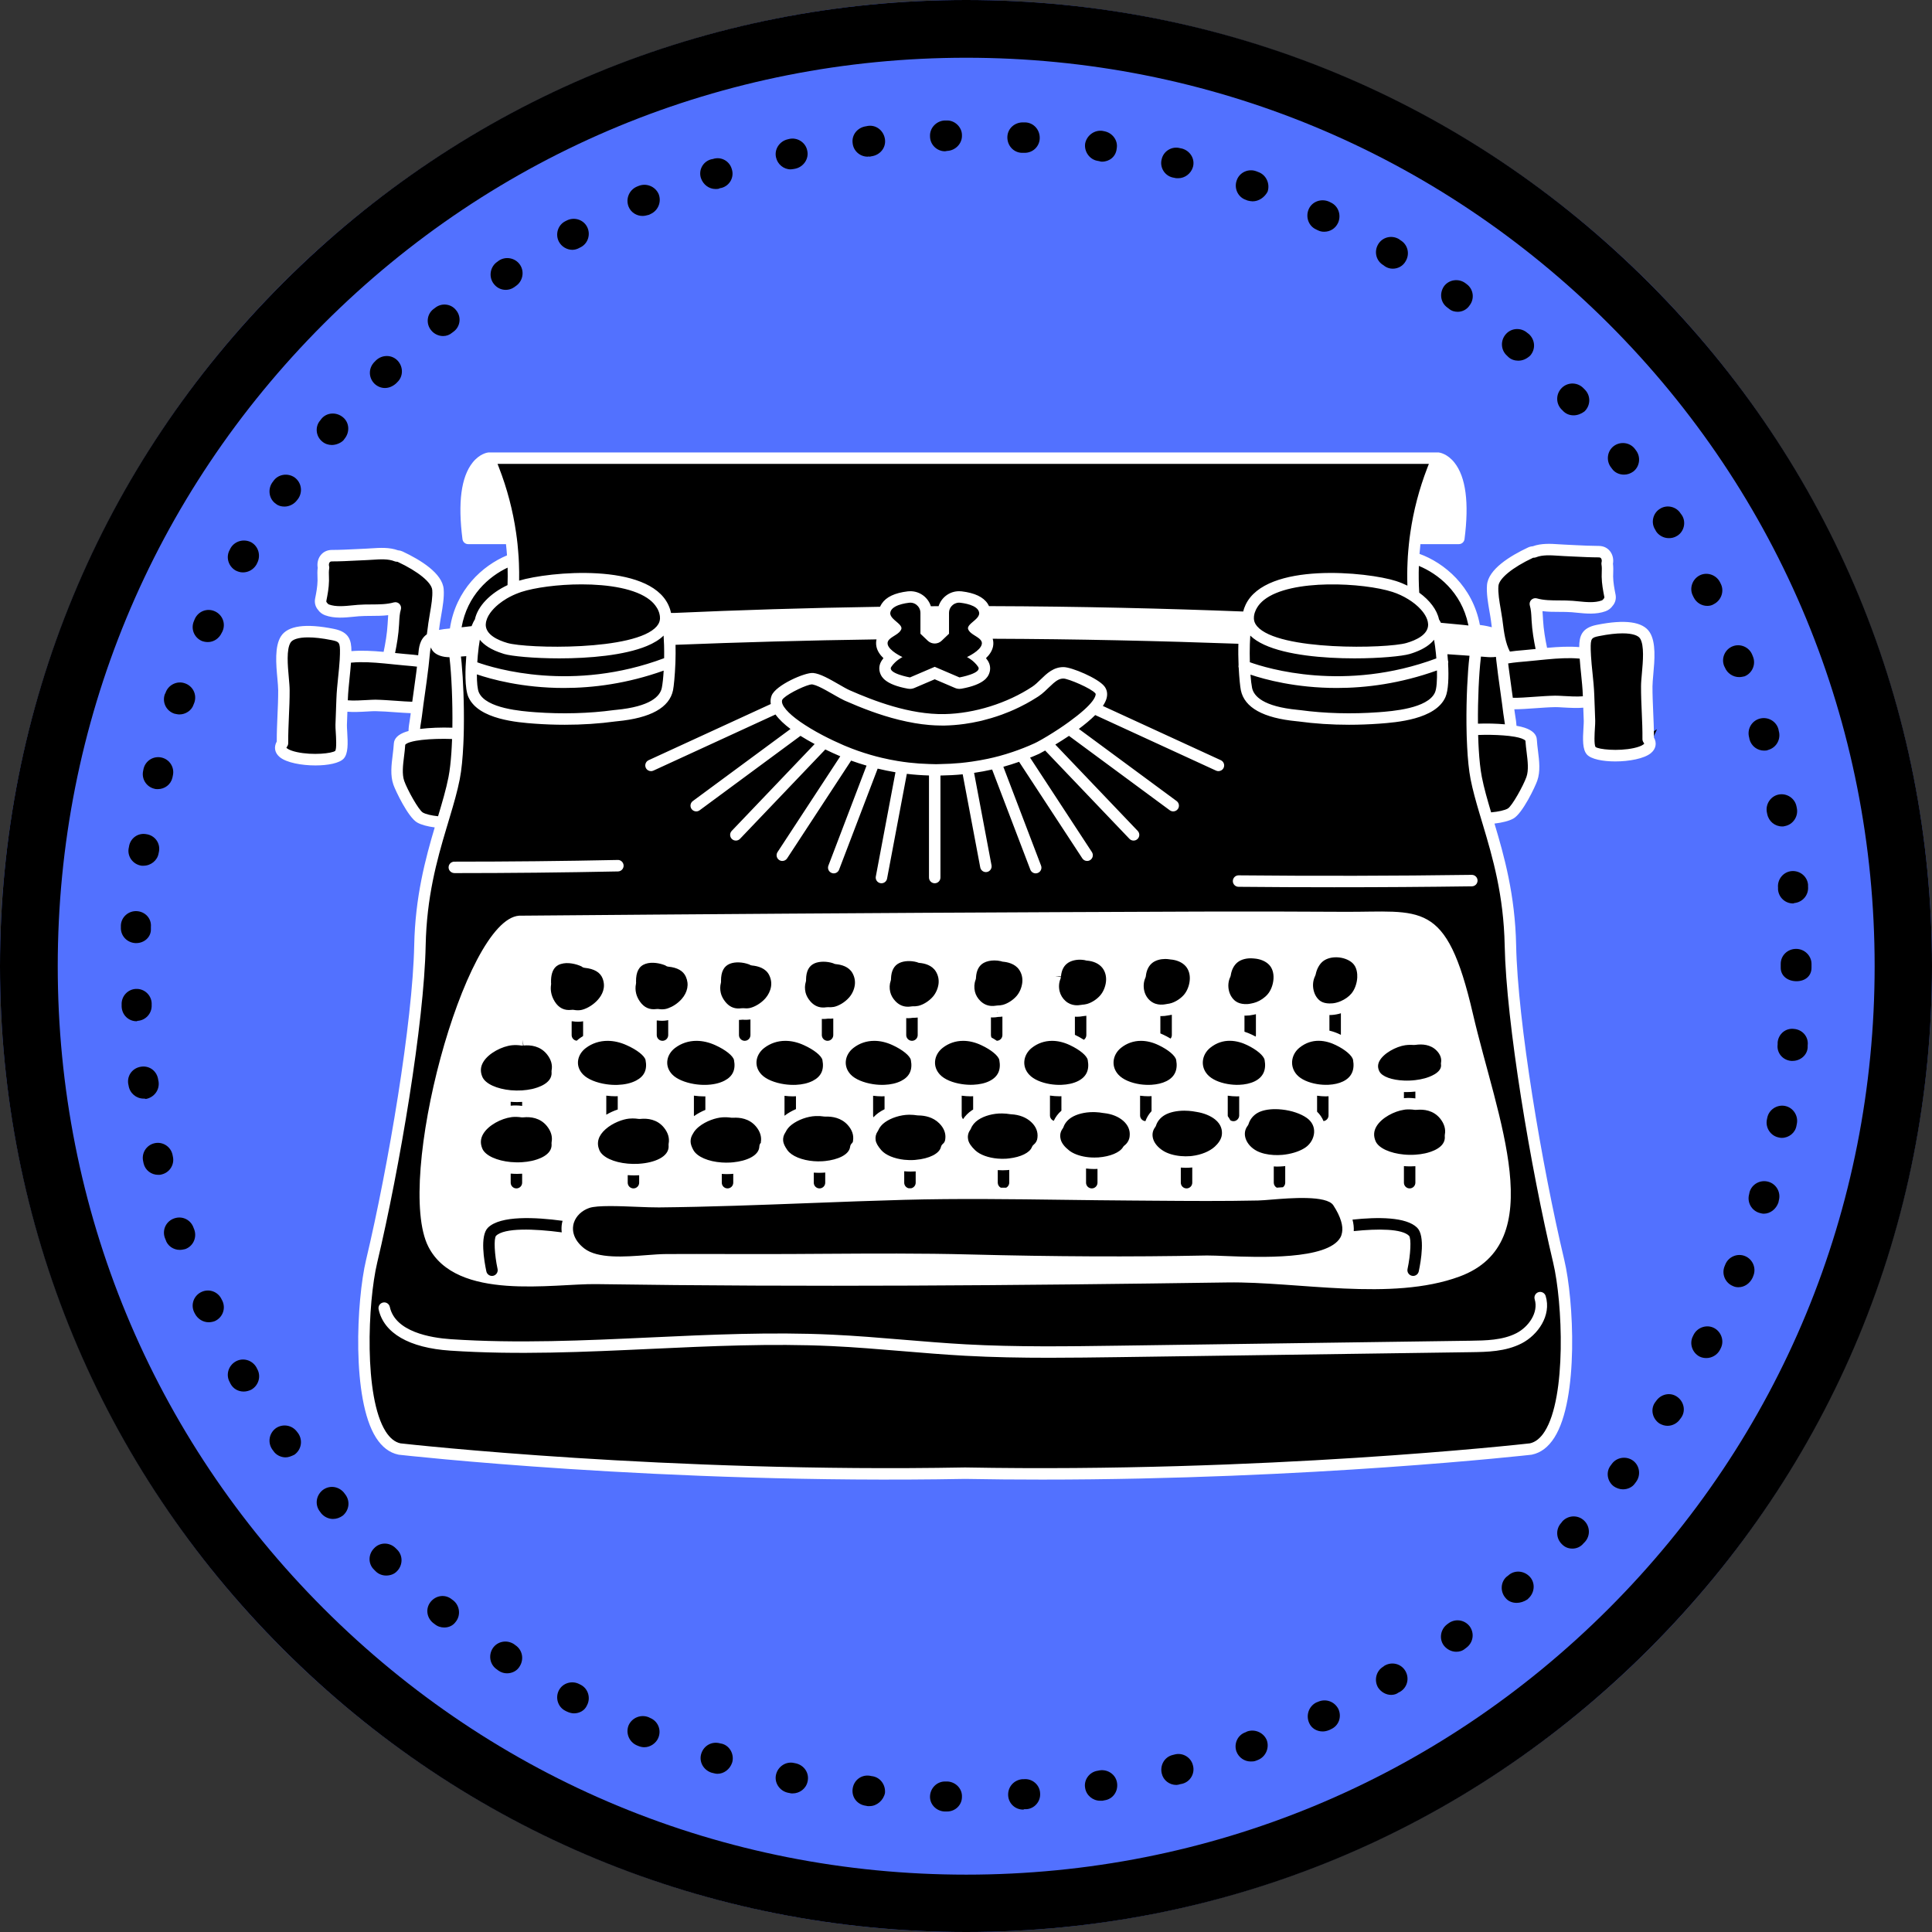 <svg xmlns="http://www.w3.org/2000/svg" xmlns:xlink="http://www.w3.org/1999/xlink" width="500" zoomAndPan="magnify" viewBox="0 0 375 375" height="500" preserveAspectRatio="xMidYMid meet" version="1.0"><rect x="0" y="0" width="375" height="375" fill="#333333" stroke="none"/><defs><clipPath id="3a449530bb"><path d="M 187.5 0 C 83.945 0 0 83.945 0 187.5 C 0 291.055 83.945 375 187.5 375 C 291.055 375 375 291.055 375 187.5 C 375 83.945 291.055 0 187.5 0 Z M 187.5 0 " clip-rule="nonzero"/></clipPath><clipPath id="4c977c3191"><path d="M 54 88 L 321.875 88 L 321.875 287 L 54 287 Z M 54 88 " clip-rule="nonzero"/></clipPath><clipPath id="35fe171aa6"><path d="M 53.375 87.816 L 321.617 87.816 L 321.617 287.188 L 53.375 287.188 Z M 53.375 87.816 " clip-rule="nonzero"/></clipPath></defs><g clip-path="url(#3a449530bb)"><rect x="-37.5" width="450" fill="#5271ff" y="-37.5" height="450" fill-opacity="1"/></g><path fill="#000000" d="M 187.539 375 C 137.477 375 90.332 355.5 54.918 320.082 C 19.5 284.668 0 237.598 0 187.539 C 0 137.477 19.5 90.332 54.918 54.918 C 90.332 19.5 137.402 0 187.539 0 C 237.672 0 284.668 19.5 320.082 54.918 C 355.5 90.332 375 137.402 375 187.539 C 375 237.672 355.5 284.668 320.082 320.082 C 284.668 355.5 237.598 375 187.539 375 Z M 187.539 11.207 C 140.465 11.207 96.16 29.512 62.836 62.836 C 29.512 96.16 11.207 140.391 11.207 187.539 C 11.207 234.684 29.512 278.914 62.836 312.238 C 96.16 345.562 140.391 363.867 187.539 363.867 C 234.684 363.867 278.914 345.562 312.238 312.238 C 345.562 278.914 363.867 234.684 363.867 187.539 C 363.867 140.391 345.562 96.16 312.238 62.836 C 278.84 29.512 234.609 11.207 187.539 11.207 Z M 187.539 11.207 " fill-opacity="1" fill-rule="nonzero"/><path fill="#000000" d="M 183.801 351.613 L 183.352 351.613 C 181.711 351.539 180.438 350.195 180.516 348.625 C 180.59 347.055 181.859 345.785 183.43 345.785 C 183.43 345.785 183.504 345.785 183.504 345.785 L 183.875 345.785 C 185.52 345.859 186.789 347.207 186.715 348.773 C 186.715 350.344 185.445 351.613 183.801 351.613 Z M 198.594 351.242 C 197.027 351.242 195.758 350.043 195.68 348.477 C 195.605 346.832 196.801 345.488 198.445 345.336 L 198.746 345.336 C 200.387 345.188 201.809 346.457 201.883 348.027 C 202.031 349.672 200.762 351.09 199.191 351.164 L 198.82 351.164 C 198.672 351.242 198.594 351.242 198.594 351.242 Z M 168.785 350.566 C 168.707 350.566 168.559 350.566 168.41 350.566 L 168.035 350.492 C 166.395 350.27 165.273 348.848 165.496 347.207 C 165.719 345.562 167.141 344.441 168.785 344.664 L 169.156 344.738 C 170.801 344.891 171.922 346.383 171.773 348.027 C 171.473 349.445 170.203 350.566 168.785 350.566 Z M 213.539 349.523 C 212.117 349.523 210.848 348.477 210.625 347.055 C 210.324 345.488 211.445 343.918 213.09 343.695 L 213.465 343.621 C 215.031 343.395 216.602 344.441 216.824 346.086 C 217.051 347.73 216.004 349.223 214.359 349.445 L 213.988 349.523 C 213.914 349.523 213.762 349.523 213.539 349.523 Z M 153.84 348.102 C 153.617 348.102 153.469 348.102 153.242 348.027 L 152.867 347.953 C 151.301 347.578 150.254 346.012 150.629 344.441 C 151 342.871 152.57 341.824 154.141 342.199 L 154.512 342.273 C 156.082 342.648 157.129 344.141 156.754 345.785 C 156.457 347.207 155.184 348.102 153.84 348.102 Z M 228.332 346.457 C 226.988 346.457 225.793 345.562 225.492 344.219 C 225.121 342.648 226.016 341.004 227.66 340.629 L 227.957 340.555 C 229.527 340.109 231.172 341.078 231.547 342.648 C 231.992 344.219 231.023 345.859 229.453 346.234 L 229.078 346.309 C 228.855 346.383 228.555 346.457 228.332 346.457 Z M 139.27 344.293 C 138.973 344.293 138.672 344.219 138.375 344.141 L 138.074 344.066 C 136.508 343.543 135.609 341.902 136.133 340.332 C 136.656 338.762 138.227 337.941 139.793 338.391 L 140.168 338.465 C 141.738 338.91 142.559 340.629 142.109 342.125 C 141.66 343.469 140.465 344.293 139.27 344.293 Z M 242.754 341.902 C 241.559 341.902 240.438 341.152 239.988 339.957 C 239.465 338.465 240.211 336.746 241.781 336.223 L 242.078 336.074 C 243.574 335.551 245.293 336.297 245.891 337.793 C 246.414 339.285 245.668 341.004 244.172 341.602 L 243.797 341.75 C 243.426 341.902 243.125 341.902 242.754 341.902 Z M 125.074 339.137 C 124.699 339.137 124.328 339.062 123.953 338.914 L 123.582 338.762 C 122.086 338.09 121.414 336.371 122.012 334.879 C 122.684 333.383 124.402 332.711 125.898 333.309 L 126.195 333.457 C 127.691 334.055 128.438 335.773 127.766 337.344 C 127.316 338.391 126.195 339.137 125.074 339.137 Z M 256.723 336.074 C 255.605 336.074 254.559 335.477 254.109 334.43 C 253.438 332.934 254.035 331.215 255.453 330.469 L 255.828 330.32 C 257.32 329.648 259.039 330.246 259.789 331.738 C 260.461 333.234 259.863 334.953 258.367 335.625 L 258.07 335.773 C 257.547 336 257.098 336.074 256.723 336.074 Z M 111.402 332.562 C 110.953 332.562 110.43 332.41 109.98 332.188 L 109.684 332.039 C 108.262 331.293 107.742 329.496 108.488 328.078 C 109.234 326.66 111.027 326.137 112.449 326.883 L 112.746 327.031 C 114.168 327.781 114.688 329.574 113.941 330.992 C 113.492 332.039 112.449 332.562 111.402 332.562 Z M 270.023 328.977 C 269.051 328.977 268.082 328.453 267.484 327.555 C 266.66 326.137 267.109 324.344 268.453 323.52 L 268.754 323.297 C 270.172 322.473 271.965 322.922 272.789 324.344 C 273.609 325.762 273.16 327.555 271.742 328.379 L 271.445 328.527 C 271.07 328.824 270.547 328.977 270.023 328.977 Z M 98.402 324.789 C 97.879 324.789 97.281 324.641 96.758 324.27 L 96.457 324.043 C 95.113 323.148 94.738 321.355 95.637 319.934 C 96.531 318.59 98.328 318.215 99.746 319.113 L 100.043 319.336 C 101.391 320.234 101.762 322.027 100.867 323.445 C 100.344 324.344 99.371 324.789 98.402 324.789 Z M 282.652 320.605 C 281.754 320.605 280.859 320.16 280.262 319.41 C 279.289 318.141 279.586 316.273 280.859 315.301 L 281.156 315.078 C 282.5 314.105 284.293 314.406 285.266 315.676 C 286.238 317.02 285.938 318.812 284.668 319.785 L 284.371 320.008 C 283.848 320.457 283.25 320.605 282.652 320.605 Z M 86.223 315.898 C 85.551 315.898 84.879 315.676 84.355 315.227 L 84.055 315.004 C 82.785 313.957 82.562 312.164 83.605 310.895 C 84.652 309.625 86.445 309.398 87.715 310.445 L 88.016 310.668 C 89.285 311.715 89.434 313.582 88.465 314.777 C 87.941 315.527 87.117 315.898 86.223 315.898 Z M 294.383 311.117 C 293.559 311.117 292.738 310.82 292.215 310.145 C 291.168 308.949 291.242 307.082 292.438 306.035 L 292.738 305.812 C 293.934 304.691 295.801 304.84 296.922 306.035 C 298.043 307.234 297.895 309.102 296.699 310.223 L 296.473 310.445 C 295.801 310.895 295.055 311.117 294.383 311.117 Z M 74.941 305.812 C 74.191 305.812 73.445 305.516 72.922 304.992 L 72.625 304.691 C 71.43 303.57 71.43 301.703 72.625 300.508 C 73.746 299.312 75.613 299.312 76.809 300.508 L 77.031 300.73 C 78.227 301.852 78.227 303.723 77.105 304.918 C 76.508 305.59 75.688 305.812 74.941 305.812 Z M 305.215 300.582 C 304.469 300.582 303.797 300.359 303.199 299.762 C 302.004 298.641 301.926 296.773 303.047 295.578 L 303.273 295.277 C 304.395 294.082 306.262 294.008 307.457 295.129 C 308.652 296.25 308.727 298.117 307.605 299.312 L 307.383 299.535 C 306.785 300.285 305.961 300.582 305.215 300.582 Z M 64.629 294.828 C 63.809 294.828 62.984 294.457 62.387 293.785 L 62.164 293.484 C 61.117 292.215 61.266 290.422 62.539 289.301 C 63.809 288.254 65.602 288.402 66.723 289.676 L 66.945 289.973 C 67.992 291.242 67.844 293.035 66.57 294.156 C 65.973 294.605 65.301 294.828 64.629 294.828 Z M 315.004 289.078 C 314.406 289.078 313.734 288.852 313.211 288.48 C 311.941 287.508 311.641 285.641 312.688 284.371 L 312.91 284.07 C 313.883 282.801 315.75 282.578 317.02 283.547 C 318.289 284.52 318.516 286.387 317.543 287.656 L 317.32 287.957 C 316.797 288.703 315.898 289.078 315.004 289.078 Z M 55.438 282.875 C 54.543 282.875 53.57 282.426 53.047 281.605 L 52.824 281.305 C 51.926 279.961 52.227 278.168 53.57 277.195 C 54.918 276.301 56.711 276.598 57.68 277.945 L 57.906 278.242 C 58.801 279.586 58.504 281.379 57.156 282.352 C 56.559 282.652 55.961 282.875 55.438 282.875 Z M 323.672 276.75 C 323.148 276.75 322.625 276.598 322.102 276.301 C 320.758 275.402 320.309 273.609 321.203 272.266 L 321.43 271.965 C 322.324 270.621 324.117 270.172 325.465 271.07 C 326.809 271.965 327.258 273.758 326.359 275.105 L 326.137 275.402 C 325.613 276.227 324.641 276.75 323.672 276.75 Z M 47.297 270.098 C 46.25 270.098 45.277 269.574 44.754 268.605 L 44.605 268.305 C 43.785 266.887 44.305 265.094 45.727 264.27 C 47.145 263.449 48.938 263.973 49.762 265.391 L 49.91 265.691 C 50.73 267.109 50.211 268.902 48.789 269.727 C 48.34 269.949 47.816 270.098 47.297 270.098 Z M 331.215 263.598 C 330.77 263.598 330.32 263.523 329.871 263.301 C 328.453 262.551 327.855 260.758 328.602 259.34 L 328.75 259.039 C 329.496 257.621 331.293 257.023 332.711 257.77 C 334.129 258.52 334.727 260.312 333.98 261.73 L 333.832 262.027 C 333.309 263 332.262 263.598 331.215 263.598 Z M 40.496 256.648 C 39.375 256.648 38.328 255.977 37.805 254.93 L 37.656 254.633 C 36.984 253.137 37.656 251.418 39.152 250.746 C 40.645 250.074 42.363 250.746 43.035 252.242 L 43.188 252.539 C 43.859 254.035 43.188 255.754 41.691 256.426 C 41.316 256.574 40.871 256.648 40.496 256.648 Z M 337.418 249.852 C 337.043 249.852 336.672 249.777 336.371 249.625 C 334.879 249.027 334.129 247.309 334.727 245.816 L 334.879 245.441 C 335.477 243.949 337.195 243.199 338.688 243.797 C 340.184 244.395 340.93 246.113 340.332 247.609 L 340.184 247.984 C 339.66 249.102 338.613 249.852 337.418 249.852 Z M 34.891 242.602 C 33.695 242.602 32.5 241.855 32.129 240.586 L 31.977 240.211 C 31.457 238.645 32.277 237 33.848 236.477 C 35.414 235.953 37.059 236.773 37.582 238.344 L 37.73 238.719 C 38.254 240.285 37.434 241.93 35.938 242.453 C 35.566 242.527 35.266 242.602 34.891 242.602 Z M 342.348 235.578 C 342.051 235.578 341.824 235.504 341.527 235.43 C 339.957 234.98 339.062 233.34 339.512 231.77 L 339.586 231.395 C 340.031 229.828 341.676 228.93 343.246 229.379 C 344.816 229.828 345.711 231.469 345.262 233.039 L 345.188 233.414 C 344.738 234.684 343.621 235.578 342.348 235.578 Z M 30.707 228.035 C 29.363 228.035 28.168 227.137 27.867 225.793 L 27.793 225.418 C 27.422 223.848 28.391 222.281 29.961 221.906 C 31.531 221.531 33.098 222.504 33.473 224.074 L 33.547 224.445 C 33.922 226.016 32.949 227.586 31.379 227.957 C 31.156 228.035 30.934 228.035 30.707 228.035 Z M 345.859 220.859 C 345.711 220.859 345.488 220.859 345.262 220.785 C 343.695 220.488 342.648 218.918 342.945 217.348 L 343.023 216.977 C 343.32 215.406 344.891 214.359 346.457 214.66 C 348.027 214.957 349.074 216.527 348.773 218.098 L 348.699 218.469 C 348.477 219.891 347.207 220.859 345.859 220.859 Z M 27.867 213.238 C 26.449 213.238 25.18 212.195 24.957 210.699 L 24.879 210.324 C 24.656 208.684 25.777 207.262 27.422 207.039 C 29.066 206.812 30.484 207.934 30.707 209.578 L 30.781 209.953 C 31.008 211.598 29.887 213.016 28.316 213.312 C 28.168 213.238 28.02 213.238 27.867 213.238 Z M 347.953 205.918 C 347.879 205.918 347.73 205.918 347.652 205.918 C 346.012 205.77 344.816 204.348 345.039 202.703 L 345.039 202.332 C 345.188 200.688 346.609 199.492 348.25 199.715 C 349.895 199.867 351.09 201.285 350.867 202.93 L 350.867 203.301 C 350.793 204.797 349.445 205.918 347.953 205.918 Z M 26.523 198.223 C 24.957 198.223 23.684 197.027 23.609 195.383 L 23.609 195.008 C 23.535 193.363 24.805 192.02 26.375 191.945 C 28.02 191.871 29.363 193.141 29.438 194.711 L 29.438 195.082 C 29.512 196.727 28.242 198.074 26.672 198.148 C 26.598 198.223 26.523 198.223 26.523 198.223 Z M 348.699 190.453 C 347.055 190.453 345.637 189.48 345.637 187.836 L 345.637 187.539 C 345.637 187.539 345.637 187.461 345.637 187.461 L 345.637 187.09 C 345.637 185.445 346.98 184.176 348.625 184.176 C 350.27 184.176 351.613 185.52 351.613 187.09 L 351.613 187.387 C 351.613 187.387 351.613 187.461 351.613 187.461 L 351.613 187.836 C 351.613 189.48 350.344 190.453 348.699 190.453 Z M 26.449 183.055 C 26.375 183.055 26.375 183.055 26.301 183.055 C 24.656 182.98 23.387 181.637 23.461 179.992 L 23.461 179.617 C 23.535 177.973 24.957 176.777 26.523 176.852 C 28.168 176.926 29.438 178.273 29.289 179.918 L 29.289 180.289 C 29.363 181.859 28.02 183.055 26.449 183.055 Z M 348.027 175.359 C 346.531 175.359 345.262 174.238 345.113 172.668 L 345.113 172.297 C 344.965 170.652 346.16 169.23 347.73 169.082 C 349.371 168.934 350.793 170.129 350.941 171.699 L 350.941 172.07 C 351.09 173.715 349.895 175.133 348.25 175.285 C 348.176 175.359 348.102 175.359 348.027 175.359 Z M 27.867 168.035 C 27.719 168.035 27.57 168.035 27.496 168.035 C 25.852 167.812 24.73 166.316 24.957 164.75 L 25.031 164.375 C 25.254 162.73 26.75 161.609 28.391 161.91 C 30.035 162.133 31.156 163.629 30.859 165.273 L 30.781 165.645 C 30.559 166.992 29.289 168.035 27.867 168.035 Z M 345.934 160.414 C 344.516 160.414 343.32 159.445 343.023 158.023 L 342.945 157.652 C 342.648 156.082 343.695 154.512 345.262 154.215 C 346.832 153.914 348.402 154.961 348.699 156.531 L 348.773 156.902 C 349.074 158.473 348.027 160.043 346.457 160.34 C 346.234 160.414 346.086 160.414 345.934 160.414 Z M 30.633 153.168 C 30.41 153.168 30.184 153.168 29.961 153.094 C 28.391 152.719 27.422 151.152 27.793 149.582 L 27.867 149.207 C 28.242 147.641 29.812 146.668 31.379 147.043 C 32.949 147.414 33.922 148.984 33.547 150.555 L 33.473 150.926 C 33.176 152.27 31.977 153.168 30.633 153.168 Z M 342.422 145.695 C 341.152 145.695 339.957 144.875 339.586 143.531 L 339.512 143.156 C 339.062 141.586 339.957 139.941 341.527 139.496 C 343.098 139.047 344.738 139.941 345.188 141.512 L 345.262 141.887 C 345.711 143.453 344.816 145.098 343.246 145.547 C 342.945 145.695 342.648 145.695 342.422 145.695 Z M 34.816 138.672 C 34.52 138.672 34.219 138.598 33.848 138.523 C 32.277 138 31.457 136.355 31.977 134.789 L 32.129 134.488 C 32.652 132.918 34.371 132.098 35.863 132.621 C 37.434 133.145 38.254 134.789 37.73 136.355 L 37.582 136.73 C 37.207 137.926 36.012 138.672 34.816 138.672 Z M 337.566 131.426 C 336.371 131.426 335.25 130.68 334.801 129.559 L 334.652 129.258 C 334.055 127.766 334.801 126.047 336.297 125.449 C 337.793 124.852 339.512 125.598 340.109 127.094 L 340.258 127.465 C 340.855 128.961 340.109 130.68 338.613 131.277 C 338.238 131.352 337.941 131.426 337.566 131.426 Z M 40.348 124.625 C 39.973 124.625 39.523 124.551 39.152 124.402 C 37.656 123.73 36.984 122.012 37.656 120.516 L 37.805 120.145 C 38.48 118.648 40.195 117.977 41.691 118.648 C 43.188 119.32 43.859 121.039 43.188 122.535 L 43.035 122.832 C 42.512 123.953 41.469 124.625 40.348 124.625 Z M 331.367 117.602 C 330.32 117.602 329.273 117.004 328.75 115.961 L 328.602 115.66 C 327.855 114.242 328.453 112.449 329.871 111.699 C 331.293 110.953 333.086 111.551 333.832 112.969 L 333.98 113.27 C 334.727 114.688 334.129 116.48 332.711 117.23 C 332.262 117.527 331.812 117.602 331.367 117.602 Z M 47.145 111.102 C 46.621 111.102 46.176 110.953 45.727 110.73 C 44.305 109.906 43.785 108.113 44.605 106.695 L 44.754 106.395 C 45.578 104.977 47.371 104.527 48.789 105.273 C 50.211 106.098 50.656 107.891 49.91 109.309 L 49.762 109.609 C 49.164 110.578 48.191 111.102 47.145 111.102 Z M 323.895 104.453 C 322.922 104.453 321.953 103.93 321.43 103.109 L 321.277 102.809 C 320.383 101.465 320.832 99.598 322.176 98.773 C 323.52 97.879 325.387 98.328 326.211 99.672 L 326.434 99.969 C 327.332 101.316 326.883 103.184 325.539 104.004 C 324.941 104.379 324.418 104.453 323.895 104.453 Z M 55.215 98.328 C 54.617 98.328 54.02 98.176 53.57 97.805 C 52.227 96.906 51.926 95.039 52.824 93.695 L 53.047 93.395 C 53.945 92.051 55.812 91.75 57.156 92.648 C 58.504 93.621 58.801 95.414 57.906 96.758 L 57.68 97.055 C 57.082 97.879 56.113 98.328 55.215 98.328 Z M 315.227 92.125 C 314.332 92.125 313.434 91.75 312.91 91.004 L 312.688 90.707 C 311.715 89.434 311.941 87.566 313.211 86.598 C 314.48 85.625 316.348 85.848 317.32 87.117 L 317.543 87.418 C 318.516 88.688 318.289 90.555 317.02 91.527 C 316.496 91.902 315.898 92.125 315.227 92.125 Z M 64.406 86.371 C 63.734 86.371 63.059 86.148 62.539 85.699 C 61.266 84.652 61.117 82.785 62.164 81.59 L 62.387 81.293 C 63.434 80.02 65.301 79.945 66.57 80.992 C 67.844 82.039 67.918 83.906 66.871 85.176 L 66.648 85.477 C 66.125 86 65.227 86.371 64.406 86.371 Z M 305.438 80.617 C 304.617 80.617 303.871 80.32 303.273 79.648 L 303.047 79.422 C 301.926 78.227 302.004 76.359 303.199 75.238 C 304.395 74.117 306.262 74.191 307.383 75.387 L 307.68 75.688 C 308.801 76.883 308.727 78.75 307.531 79.871 C 306.934 80.32 306.188 80.617 305.438 80.617 Z M 74.715 75.312 C 73.969 75.312 73.223 75.016 72.625 74.418 C 71.504 73.223 71.504 71.43 72.699 70.234 L 72.996 69.934 C 74.191 68.812 76.062 68.812 77.184 70.008 C 78.301 71.203 78.301 73.074 77.105 74.191 L 76.883 74.418 C 76.211 75.016 75.465 75.312 74.715 75.312 Z M 294.68 70.008 C 294.008 70.008 293.262 69.785 292.738 69.262 L 292.512 69.039 C 291.316 67.992 291.168 66.125 292.289 64.855 C 293.336 63.656 295.203 63.508 296.473 64.629 L 296.773 64.855 C 297.969 65.973 298.117 67.766 296.996 69.039 C 296.25 69.711 295.504 70.008 294.68 70.008 Z M 86 65.227 C 85.176 65.227 84.281 64.855 83.684 64.105 C 82.637 62.836 82.859 60.969 84.129 59.996 L 84.43 59.773 C 85.699 58.727 87.566 58.949 88.539 60.223 C 89.586 61.492 89.359 63.359 88.09 64.332 L 87.793 64.555 C 87.27 65.004 86.672 65.227 86 65.227 Z M 282.949 60.52 C 282.352 60.52 281.754 60.371 281.23 59.922 L 280.934 59.699 C 279.586 58.727 279.363 56.934 280.262 55.59 C 281.23 54.242 283.098 54.02 284.371 54.918 L 284.668 55.141 C 286.012 56.113 286.238 57.98 285.266 59.25 C 284.742 60.07 283.848 60.52 282.949 60.52 Z M 98.176 56.262 C 97.207 56.262 96.309 55.812 95.711 54.918 C 94.816 53.57 95.188 51.703 96.531 50.809 L 96.832 50.582 C 98.176 49.688 100.043 50.059 100.941 51.406 C 101.84 52.75 101.465 54.617 100.121 55.516 L 99.82 55.738 C 99.297 56.113 98.699 56.262 98.176 56.262 Z M 270.324 52.152 C 269.801 52.152 269.277 52.004 268.828 51.703 L 268.531 51.48 C 267.109 50.656 266.66 48.863 267.484 47.445 C 268.305 46.023 270.098 45.578 271.52 46.398 L 271.816 46.621 C 273.238 47.445 273.684 49.238 272.863 50.656 C 272.34 51.629 271.367 52.152 270.324 52.152 Z M 111.102 48.492 C 110.059 48.492 109.012 47.895 108.488 46.922 C 107.742 45.504 108.262 43.707 109.684 42.961 L 109.98 42.812 C 111.402 42.066 113.195 42.59 113.941 44.008 C 114.688 45.426 114.168 47.219 112.746 47.969 L 112.449 48.117 C 112.074 48.34 111.551 48.492 111.102 48.492 Z M 257.023 44.98 C 256.574 44.98 256.203 44.906 255.754 44.68 L 255.453 44.531 C 253.961 43.859 253.363 42.066 254.035 40.57 C 254.707 39.078 256.5 38.48 257.996 39.152 L 258.293 39.301 C 259.789 39.973 260.387 41.766 259.715 43.262 C 259.191 44.383 258.145 44.98 257.023 44.98 Z M 124.699 41.914 C 123.582 41.914 122.461 41.242 122.012 40.121 C 121.414 38.629 122.086 36.91 123.582 36.238 L 123.953 36.086 C 125.449 35.488 127.168 36.164 127.84 37.656 C 128.438 39.152 127.766 40.871 126.27 41.543 L 125.973 41.691 C 125.449 41.84 125.074 41.914 124.699 41.914 Z M 243.125 39.078 C 242.828 39.078 242.453 39 242.156 38.926 L 241.781 38.777 C 240.285 38.254 239.465 36.535 240.062 34.969 C 240.586 33.473 242.305 32.652 243.875 33.25 L 244.246 33.398 C 245.742 33.922 246.562 35.641 246.039 37.207 C 245.441 38.328 244.32 39.078 243.125 39.078 Z M 138.898 36.688 C 137.629 36.688 136.508 35.863 136.059 34.594 C 135.535 33.023 136.43 31.379 138 30.934 L 138.375 30.859 C 139.941 30.336 141.586 31.23 142.035 32.801 C 142.559 34.371 141.66 36.012 140.094 36.461 L 139.719 36.535 C 139.496 36.688 139.195 36.688 138.898 36.688 Z M 228.707 34.594 C 228.48 34.594 228.184 34.594 227.957 34.52 L 227.586 34.445 C 226.016 34.07 225.043 32.426 225.492 30.859 C 225.867 29.289 227.512 28.316 229.078 28.766 L 229.453 28.84 C 231.023 29.289 231.992 30.859 231.547 32.426 C 231.172 33.695 229.977 34.594 228.707 34.594 Z M 153.469 32.875 C 152.121 32.875 150.926 31.902 150.629 30.559 C 150.254 28.988 151.301 27.422 152.867 27.047 L 153.168 26.973 C 154.738 26.598 156.379 27.645 156.68 29.215 C 157.055 30.781 156.008 32.352 154.438 32.727 L 154.066 32.801 C 153.914 32.801 153.691 32.875 153.469 32.875 Z M 213.914 31.379 C 213.762 31.379 213.613 31.379 213.465 31.305 L 213.09 31.23 C 211.52 31.008 210.402 29.438 210.625 27.867 C 210.922 26.301 212.418 25.18 213.988 25.402 L 214.359 25.477 C 215.93 25.777 217.051 27.27 216.75 28.84 C 216.602 30.41 215.332 31.379 213.914 31.379 Z M 168.41 30.41 C 166.914 30.41 165.645 29.289 165.496 27.793 C 165.273 26.152 166.469 24.73 168.109 24.508 L 168.484 24.434 C 170.129 24.207 171.547 25.402 171.773 27.047 C 171.996 28.691 170.801 30.109 169.156 30.336 L 168.785 30.41 C 168.633 30.336 168.484 30.41 168.41 30.41 Z M 198.895 29.664 C 198.82 29.664 198.746 29.664 198.672 29.664 L 198.297 29.664 C 196.652 29.586 195.457 28.168 195.531 26.523 C 195.605 24.879 197.027 23.684 198.672 23.758 L 199.043 23.758 C 200.688 23.836 201.883 25.254 201.809 26.898 C 201.734 28.469 200.465 29.664 198.895 29.664 Z M 183.43 29.363 C 181.859 29.363 180.516 28.094 180.516 26.449 C 180.438 24.805 181.785 23.461 183.352 23.387 L 183.727 23.387 C 185.297 23.312 186.715 24.656 186.715 26.227 C 186.789 27.867 185.445 29.215 183.875 29.289 L 183.43 29.363 C 183.504 29.363 183.504 29.363 183.43 29.363 Z M 183.43 29.363 " fill-opacity="1" fill-rule="nonzero"/><g clip-path="url(#4c977c3191)"><path fill="#000000" d="M 321.617 141.551 L 320.164 144.785 C 319.797 145.598 318.441 146.051 317.367 146.285 C 316.238 146.531 314.926 146.66 313.566 146.66 C 312.715 146.66 309.871 146.602 308.969 145.828 L 308.852 145.73 L 308.766 145.598 C 308.367 145 308.297 143.953 308.461 141.297 C 308.496 140.727 308.527 140.242 308.516 139.918 C 308.484 139 308.453 138.086 308.418 137.168 L 308.344 135.082 L 308.383 136.156 L 307.332 136.254 C 306.98 136.289 306.566 136.305 306.066 136.305 C 305.109 136.305 304.09 136.242 303.484 136.207 C 302.855 136.172 302.316 136.141 301.902 136.141 C 300.625 136.164 299.262 136.262 297.941 136.355 L 297.77 135.254 L 297.848 136.363 C 296.43 136.465 295.09 136.559 293.914 136.559 L 292.668 136.543 L 292.273 133.715 C 292.27 133.699 292.27 133.684 292.266 133.668 C 292.27 133.684 292.27 133.699 292.273 133.715 C 292.402 134.633 292.531 135.547 292.652 136.465 C 292.723 136.996 292.793 137.523 292.855 138.051 L 292.895 138.344 C 292.93 138.629 292.977 138.93 293.031 139.242 C 293.098 139.652 293.168 140.07 293.207 140.477 L 293.34 141.781 C 293.656 141.824 293.965 141.867 294.25 141.918 C 295.645 142.172 296.473 142.52 296.926 143.043 L 297.176 143.328 L 297.195 143.707 C 297.238 144.406 297.328 145.145 297.418 145.859 C 297.648 147.699 297.883 149.598 297.332 151.172 C 296.848 152.539 294.52 157.156 293.215 157.902 C 292.266 158.441 290.688 158.684 289.527 158.785 L 288.621 158.867 L 288.863 159.668 C 290.691 165.762 292.965 173.34 293.172 183.5 C 293.469 198.438 298.172 226.406 302.551 244.82 C 304.359 252.434 305.367 271.199 300.762 278.445 C 299.777 279.992 298.578 280.934 297.199 281.238 L 297.141 281.254 L 297.082 281.262 C 295.332 281.457 253.621 286.074 202.191 286.074 C 202.188 286.074 202.188 286.074 202.188 286.074 C 197.172 286.074 192.164 286.031 187.301 285.945 C 182.469 286.031 177.453 286.074 172.43 286.074 C 121.133 286.074 79.352 281.457 77.598 281.262 L 77.539 281.254 L 77.48 281.238 C 76.102 280.93 74.902 279.992 73.918 278.445 C 69.316 271.199 70.324 252.434 72.133 244.82 C 76.508 226.402 81.211 198.43 81.512 183.5 C 81.695 174.188 83.625 167.004 85.586 160.445 L 85.996 159.074 L 85.828 159.637 L 84.91 159.539 C 83.855 159.426 82.41 159.188 81.527 158.684 C 80.227 157.938 77.891 153.316 77.414 151.949 C 76.859 150.383 77.098 148.484 77.324 146.645 C 77.414 145.922 77.508 145.184 77.547 144.492 L 77.566 144.109 L 77.816 143.82 C 78.121 143.473 78.578 143.211 79.262 142.992 C 79.559 142.898 79.922 142.816 80.312 142.738 L 80.434 141.387 C 80.473 140.938 80.543 140.488 80.617 140.031 C 80.672 139.711 80.723 139.41 80.758 139.125 L 81.09 136.578 L 80.98 137.355 L 79.98 137.324 C 78.977 137.293 77.883 137.211 76.82 137.137 C 75.48 137.039 74.117 136.945 72.875 136.922 C 72.434 136.922 71.887 136.953 71.258 136.988 C 70.652 137.027 69.637 137.086 68.676 137.086 C 68.184 137.086 67.754 137.066 67.406 137.035 L 66.363 136.941 L 66.398 135.852 L 66.324 137.949 C 66.289 138.867 66.254 139.785 66.227 140.699 C 66.215 141.02 66.246 141.508 66.281 142.07 C 66.445 144.73 66.379 145.766 66.008 146.34 L 65.926 146.473 L 65.805 146.574 C 64.883 147.379 62.008 147.441 61.152 147.441 C 59.805 147.441 58.5 147.312 57.375 147.066 C 56.539 146.883 55.07 146.461 54.633 145.699 L 54.457 145.391 L 54.492 145.039 C 54.516 144.789 54.629 144.52 54.832 144.246 C 54.816 142.496 54.891 140.723 54.965 139.012 C 55.043 137.336 55.113 135.652 55.105 133.992 C 55.105 133.348 55.027 132.496 54.945 131.59 C 54.656 128.383 54.496 125.605 55.48 124.086 C 56.121 123.102 57.578 122.605 59.809 122.605 C 61.16 122.605 62.777 122.789 64.609 123.16 C 66.812 123.605 67.148 124.434 67.098 126.863 L 67.094 126.949 C 67.086 127.348 67.066 127.754 67.043 128.156 L 67.082 127.609 L 68.195 127.5 C 68.828 127.441 69.496 127.414 70.23 127.414 C 71.801 127.414 73.422 127.547 74.656 127.664 C 75.09 127.703 76.238 127.82 76.238 127.82 L 76.531 127.848 C 77.25 127.926 77.957 127.996 78.641 128.059 L 78.996 128.086 C 79 128.086 79.008 128.086 79.016 128.086 C 79.008 128.086 79 128.086 78.992 128.086 L 78.648 128.059 C 77.969 127.996 77.277 127.926 76.57 127.852 L 75.348 127.727 L 75.594 126.523 C 75.891 125.098 76.238 123.199 76.352 121.121 L 76.371 120.77 C 76.418 119.832 76.469 118.883 76.734 118 C 75.254 118.426 73.695 118.43 72.047 118.434 C 71.223 118.438 70.379 118.441 69.566 118.508 C 69.23 118.535 68.887 118.566 68.539 118.602 C 67.711 118.684 66.879 118.77 66.051 118.77 C 65.051 118.77 64.211 118.641 63.492 118.379 C 63.113 118.242 62.812 118.008 62.609 117.684 C 62.297 117.371 62.16 116.895 62.254 116.414 L 62.273 116.316 C 62.484 115.23 62.723 114.008 62.746 112.703 C 62.75 112.512 62.742 112.285 62.734 112.035 C 62.715 111.434 62.691 110.758 62.801 110.164 C 62.637 109.574 62.754 108.926 63.098 108.477 C 63.402 108.074 63.863 107.855 64.418 107.855 C 65.961 107.855 67.531 107.773 69.047 107.699 L 69.164 107.695 C 69.793 107.66 70.422 107.629 71.051 107.605 C 71.426 107.59 71.805 107.566 72.188 107.539 C 72.824 107.5 73.477 107.457 74.125 107.457 C 75.316 107.457 76.238 107.605 77.031 107.922 L 77.109 107.922 C 77.301 107.922 77.492 107.965 77.672 108.051 C 79.805 109.051 84.785 111.676 85.008 114.434 C 85.125 115.891 84.828 117.602 84.539 119.262 C 84.426 119.918 84.316 120.547 84.242 121.125 L 84.164 121.738 C 84.109 122.164 84.059 122.543 84.004 122.918 L 84.715 125.352 C 84.762 125.523 84.875 125.684 85.047 125.828 C 85.504 126.219 86.309 126.445 87.254 126.453 L 88.234 126.461 L 88.23 126.438 L 89.609 126.309 L 91.727 126.156 L 91.703 126.422 C 91.797 125.535 91.91 124.703 92.039 123.984 L 92.289 122.57 L 91.648 122.641 C 90.934 122.715 90.293 122.789 89.734 122.859 L 88.238 123.047 L 88.5 121.562 C 89.863 113.816 95.633 110.316 98.051 109.172 L 99.566 108.453 C 99.562 108.391 99.562 108.324 99.559 108.262 C 99.535 107.891 99.508 107.523 99.477 107.156 C 99.438 106.68 99.395 106.207 99.344 105.73 C 99.309 105.367 99.27 105.004 99.223 104.641 C 99.18 104.305 99.133 103.973 99.082 103.637 L 99.07 103.551 C 98.457 99.316 97.359 95.141 95.809 91.152 L 95.703 90.875 C 95.652 90.734 95.598 90.598 95.543 90.457 L 94.922 88.93 L 278.992 88.93 L 278.375 90.457 C 278.309 90.621 278.242 90.789 278.18 90.953 L 278.074 91.234 C 276.543 95.199 275.453 99.344 274.844 103.551 C 274.793 103.914 274.738 104.277 274.695 104.645 C 274.648 105.004 274.609 105.367 274.57 105.73 C 274.527 106.152 274.488 106.57 274.453 106.988 L 274.438 107.188 C 274.41 107.484 274.387 107.785 274.367 108.082 C 274.363 108.125 274.363 108.168 274.359 108.211 L 275.824 108.812 C 277.797 109.625 284.367 112.902 286.066 120.973 L 286.113 121.188 L 286.426 122.699 L 284.895 122.512 C 284.602 122.48 284.297 122.445 283.965 122.41 C 282.75 122.277 281.277 122.137 279.582 121.988 L 279.086 121.949 L 279.445 123.984 C 279.547 124.555 279.641 125.195 279.719 125.859 L 279.715 125.789 L 284.078 126.086 L 286.457 126.254 L 286.441 126.414 L 286.457 126.254 L 288.996 126.441 L 289.484 126.449 C 289.746 126.449 289.977 126.434 290.172 126.398 L 291.34 126.203 L 291.512 127.84 L 292.559 127.668 C 292.676 127.648 292.805 127.633 292.934 127.613 L 292.441 127.68 L 292.078 126.984 C 291.117 125.125 290.832 122.91 290.582 120.957 L 290.5 120.34 C 290.422 119.762 290.316 119.133 290.203 118.477 C 289.914 116.82 289.617 115.105 289.734 113.652 C 289.957 110.895 294.938 108.27 297.066 107.27 C 297.246 107.188 297.438 107.141 297.637 107.141 L 297.738 107.145 C 298.504 106.824 299.43 106.676 300.617 106.676 C 301.27 106.676 301.922 106.719 302.555 106.758 C 302.938 106.785 303.316 106.809 303.691 106.824 C 304.32 106.852 304.949 106.883 305.578 106.914 L 305.676 106.918 C 307.211 106.996 308.781 107.074 310.324 107.078 C 310.883 107.078 311.34 107.289 311.645 107.695 C 311.988 108.148 312.102 108.793 311.941 109.383 C 312.051 109.977 312.027 110.648 312.008 111.246 C 312 111.504 311.988 111.73 311.996 111.922 C 312.02 113.227 312.258 114.449 312.469 115.527 L 312.488 115.641 C 312.582 116.109 312.445 116.59 312.125 116.91 C 311.926 117.227 311.633 117.465 311.254 117.598 C 310.531 117.859 309.691 117.988 308.691 117.988 C 307.867 117.988 307.031 117.906 306.223 117.824 C 305.855 117.789 305.512 117.754 305.172 117.727 C 304.367 117.66 303.516 117.656 302.699 117.656 C 301.047 117.648 299.488 117.645 298.008 117.219 C 298.277 118.113 298.324 119.07 298.371 120 L 298.391 120.344 C 298.504 122.418 298.855 124.32 299.145 125.742 L 299.395 126.949 L 298.082 127.082 C 297.531 127.137 296.988 127.191 296.453 127.242 C 297.023 127.188 297.613 127.129 298.207 127.07 C 298.207 127.07 299.652 126.926 300.086 126.883 C 301.324 126.766 302.941 126.633 304.512 126.633 C 305.25 126.633 305.914 126.66 306.551 126.719 L 307.637 126.824 L 307.727 127.762 C 307.738 127.957 307.758 128.148 307.777 128.34 C 307.75 128.023 307.719 127.703 307.699 127.387 C 307.676 126.977 307.656 126.57 307.645 126.172 L 307.645 126.082 C 307.594 123.652 307.93 122.824 310.133 122.379 C 311.969 122.012 313.582 121.82 314.934 121.82 C 317.164 121.82 318.621 122.324 319.262 123.309 C 320.246 124.824 320.086 127.605 319.797 130.812 C 319.715 131.727 319.637 132.578 319.637 133.215 C 319.625 134.883 319.703 136.574 319.773 138.207 C 319.84 139.637 319.902 141.105 319.91 142.574 L 321.617 141.551 " fill-opacity="1" fill-rule="nonzero"/></g><g clip-path="url(#35fe171aa6)"><path fill="#ffffff" d="M 300.012 251.547 C 301.172 255.355 298.484 259.125 295.371 260.738 C 292.223 262.363 288.633 262.414 285.465 262.457 L 216.996 263.422 C 212.602 263.48 208.145 263.543 203.66 263.543 C 198.219 263.543 192.742 263.453 187.312 263.152 C 183.246 262.93 179.129 262.586 175.145 262.254 C 170.637 261.879 165.969 261.488 161.379 261.273 C 149.715 260.73 137.816 261.285 126.309 261.82 C 113.547 262.414 100.352 263.027 87.371 262.156 C 79.43 261.625 74.5 258.777 73.492 254.145 C 73.359 253.543 73.742 252.953 74.34 252.82 C 74.941 252.688 75.531 253.07 75.664 253.672 C 76.715 258.5 83.543 259.668 87.52 259.938 C 100.375 260.797 113.504 260.188 126.207 259.598 C 137.762 259.059 149.715 258.504 161.484 259.055 C 166.113 259.27 170.797 259.66 175.332 260.039 C 179.297 260.367 183.398 260.711 187.438 260.934 C 197.254 261.473 207.273 261.332 216.965 261.195 L 285.434 260.234 C 288.355 260.191 291.668 260.148 294.348 258.762 C 296.699 257.547 298.664 254.758 297.883 252.195 C 297.703 251.605 298.039 250.988 298.625 250.805 C 299.215 250.629 299.832 250.961 300.012 251.547 Z M 239.293 171.008 C 239.301 170.395 239.797 169.902 240.406 169.902 C 240.41 169.902 240.414 169.902 240.418 169.902 C 255.43 170.047 270.652 170.016 285.664 169.809 C 285.668 169.809 285.672 169.809 285.68 169.809 C 286.285 169.809 286.781 170.297 286.793 170.906 C 286.797 171.523 286.309 172.027 285.695 172.035 C 276.832 172.156 267.891 172.215 258.965 172.215 C 252.762 172.215 246.562 172.188 240.395 172.129 C 239.781 172.125 239.289 171.621 239.293 171.008 Z M 87.07 168.359 C 87.07 167.742 87.57 167.246 88.184 167.246 C 88.199 167.246 88.219 167.246 88.234 167.246 C 98.738 167.246 109.395 167.137 119.906 166.918 C 120.492 166.883 121.031 167.395 121.043 168.008 C 121.055 168.621 120.566 169.133 119.957 169.145 C 109.426 169.359 98.758 169.469 88.234 169.469 C 87.613 169.473 87.07 168.988 87.07 168.359 Z M 275.379 246.777 C 275.266 247.297 274.805 247.656 274.289 247.656 C 274.211 247.656 274.133 247.645 274.055 247.629 C 273.457 247.5 273.07 246.91 273.203 246.309 C 273.809 243.477 273.949 240.406 273.5 239.871 C 272.113 238.484 267.484 238.465 262.762 238.957 C 262.805 238.254 262.727 237.512 262.52 236.727 C 267.383 236.207 272.949 236.176 275.074 238.301 C 276.652 239.879 275.812 244.754 275.379 246.777 Z M 96.277 239.875 C 95.828 240.406 95.969 243.477 96.578 246.309 C 96.707 246.91 96.324 247.5 95.723 247.633 C 95.645 247.645 95.566 247.656 95.488 247.656 C 94.977 247.656 94.516 247.297 94.402 246.777 C 93.969 244.754 93.129 239.879 94.703 238.301 C 97.117 235.887 103.98 236.254 109.199 236.961 C 109.152 237.137 109.098 237.312 109.07 237.492 C 108.973 238.066 108.965 238.637 109.035 239.199 C 103.68 238.484 97.863 238.289 96.277 239.875 Z M 101.609 202.934 C 102.953 202.805 104.836 202.996 106.152 204.625 C 106.957 205.617 107.273 206.699 107.066 207.75 C 107.047 207.848 107.039 207.945 107.047 208.047 C 107.051 208.098 107.059 208.148 107.066 208.191 C 107.148 210.281 104.43 211.113 103.262 211.379 C 102.637 211.516 101.992 211.598 101.348 211.645 C 100.598 211.691 99.848 211.68 99.125 211.613 C 96.492 211.363 94.203 210.387 93.621 209.008 C 93.195 208 93.254 207.059 93.801 206.141 C 94.852 204.371 97.512 203.07 99.375 202.883 C 99.961 202.824 100.582 202.844 101.234 202.941 C 101.328 202.953 101.426 202.953 101.523 202.945 L 101.426 201.836 Z M 272.5 226.344 C 272.91 226.375 273.324 226.395 273.742 226.395 C 274.07 226.395 274.395 226.383 274.723 226.359 L 274.723 229.559 C 274.723 230.172 274.223 230.668 273.609 230.668 C 272.996 230.668 272.5 230.172 272.5 229.559 Z M 272.5 211.965 C 272.664 211.969 272.832 211.973 273 211.973 C 273.582 211.973 274.16 211.934 274.723 211.875 L 274.723 213.199 C 273.965 213.102 273.227 213.082 272.527 213.152 C 272.52 213.152 272.508 213.156 272.5 213.16 Z M 279.711 206.688 C 279.828 208.266 277.336 209.082 276.57 209.293 C 275.973 209.461 275.352 209.574 274.723 209.648 C 273.977 209.738 273.219 209.766 272.5 209.734 C 270.227 209.645 268.262 208.992 267.738 207.953 C 267.395 207.266 267.395 206.633 267.738 205.965 C 268.531 204.441 270.973 203.137 272.754 202.875 C 273.082 202.828 273.426 202.805 273.781 202.805 C 273.996 202.805 274.215 202.812 274.438 202.828 C 274.516 202.836 274.699 202.82 274.781 202.805 C 275.98 202.633 277.664 202.691 278.867 203.941 C 279.559 204.66 279.848 205.461 279.703 206.254 C 279.684 206.363 279.68 206.473 279.691 206.582 C 279.695 206.605 279.707 206.66 279.711 206.688 Z M 280.441 220.676 C 280.527 222.766 277.809 223.598 276.637 223.859 C 276.012 224 275.367 224.082 274.723 224.125 C 273.973 224.176 273.227 224.164 272.5 224.094 C 269.867 223.848 267.582 222.871 267 221.496 C 266.57 220.484 266.629 219.543 267.176 218.625 C 268.184 216.93 270.656 215.68 272.5 215.41 C 272.582 215.395 272.672 215.375 272.75 215.367 C 273.336 215.309 273.961 215.328 274.613 215.422 C 274.637 215.43 274.684 215.426 274.723 215.426 C 274.816 215.43 274.926 215.422 274.988 215.418 C 276.332 215.289 278.211 215.48 279.531 217.109 C 280.332 218.102 280.648 219.18 280.441 220.234 C 280.422 220.328 280.414 220.43 280.422 220.527 C 280.426 220.578 280.434 220.633 280.441 220.676 Z M 99.125 227.797 C 99.535 227.828 99.949 227.848 100.367 227.848 C 100.695 227.848 101.023 227.836 101.348 227.816 L 101.348 229.559 C 101.348 230.172 100.852 230.668 100.234 230.668 C 99.621 230.668 99.125 230.172 99.125 229.559 Z M 100.367 213.91 C 100.691 213.91 101.023 213.898 101.348 213.879 L 101.348 214.652 C 100.59 214.555 99.852 214.539 99.152 214.609 C 99.141 214.609 99.133 214.609 99.125 214.613 L 99.125 213.859 C 99.535 213.891 99.949 213.91 100.367 213.91 Z M 93.801 220.078 C 94.816 218.367 97.332 217.105 99.184 216.852 C 99.246 216.844 99.312 216.828 99.375 216.82 C 99.961 216.762 100.582 216.781 101.234 216.879 C 101.246 216.879 101.266 216.879 101.281 216.879 C 101.375 216.887 101.531 216.879 101.609 216.875 C 102.953 216.742 104.832 216.934 106.152 218.566 C 106.957 219.555 107.273 220.637 107.066 221.688 C 107.047 221.785 107.039 221.883 107.047 221.984 C 107.051 222.039 107.059 222.09 107.066 222.129 C 107.148 224.219 104.43 225.055 103.262 225.316 C 102.637 225.457 101.992 225.539 101.348 225.582 C 100.598 225.633 99.848 225.617 99.125 225.551 C 96.492 225.301 94.203 224.324 93.621 222.949 C 93.195 221.938 93.254 221 93.801 220.078 Z M 112.379 201.633 C 112.227 201.75 112.078 201.875 111.934 202.004 C 111.383 201.938 110.957 201.477 110.957 200.906 L 110.957 198.238 C 111.008 198.23 111.055 198.234 111.109 198.23 C 111.469 198.289 111.828 198.32 112.18 198.32 C 112.438 198.32 112.691 198.301 112.938 198.27 C 113.016 198.262 113.098 198.238 113.18 198.227 L 113.18 200.906 C 113.18 200.977 113.172 201.047 113.16 201.113 C 112.895 201.273 112.633 201.445 112.379 201.633 Z M 159.633 205.758 C 159.996 207.633 159.391 208.945 157.781 209.777 C 156.832 210.266 155.684 210.512 154.496 210.566 C 153.758 210.598 153.004 210.559 152.273 210.453 C 150.398 210.184 148.684 209.496 147.809 208.57 C 147.102 207.828 146.766 206.941 146.84 206.008 C 146.918 205.023 147.465 204.074 148.336 203.406 C 149.531 202.492 150.941 202.027 152.441 202.027 C 153.602 202.027 154.824 202.305 156.039 202.867 C 158 203.75 159.473 204.938 159.633 205.758 Z M 159.516 197.77 C 159.613 197.773 159.707 197.785 159.801 197.785 C 160.09 197.785 160.383 197.762 160.68 197.719 C 161.047 197.742 161.395 197.727 161.738 197.691 L 161.738 200.906 C 161.738 201.52 161.242 202.02 160.625 202.02 C 160.016 202.02 159.516 201.52 159.516 200.906 Z M 176.797 205.754 C 176.797 205.758 176.797 205.758 176.797 205.758 C 177.16 207.648 176.551 208.969 174.93 209.797 C 173.996 210.273 172.863 210.516 171.691 210.562 C 170.949 210.594 170.195 210.551 169.469 210.438 C 167.641 210.16 165.977 209.48 165.125 208.574 C 164.422 207.832 164.094 206.941 164.168 206.004 C 164.246 205.02 164.785 204.07 165.648 203.402 C 166.824 202.488 168.215 202.027 169.699 202.027 C 170.844 202.027 172.047 202.305 173.25 202.863 C 175.184 203.75 176.641 204.938 176.797 205.754 Z M 175.898 197.613 C 176.012 197.621 176.117 197.633 176.227 197.633 C 176.547 197.633 176.875 197.605 177.203 197.551 C 177.52 197.559 177.824 197.539 178.125 197.504 L 178.125 200.906 C 178.125 201.52 177.625 202.02 177.012 202.02 C 176.398 202.02 175.898 201.52 175.898 200.906 Z M 182.168 190.988 C 182.047 191.891 181.648 192.789 181.07 193.457 C 180.332 194.309 179.227 195.004 178.258 195.234 C 178.215 195.242 178.168 195.246 178.125 195.254 C 177.832 195.309 177.516 195.34 177.18 195.324 C 177.094 195.316 176.945 195.34 176.867 195.352 C 176.531 195.41 176.211 195.418 175.898 195.391 C 175.102 195.312 174.398 194.961 173.797 194.324 C 173.293 193.789 172.945 193.18 172.797 192.555 C 172.617 191.82 172.648 191.043 172.883 190.379 C 172.922 190.27 172.941 190.156 172.945 190.043 L 172.945 189.902 C 173.004 188.426 173.531 187.426 174.523 186.938 C 175.441 186.484 176.77 186.418 178.012 186.766 C 178.148 186.84 178.297 186.887 178.453 186.898 C 179.488 186.988 180.883 187.344 181.629 188.535 C 182.09 189.273 182.277 190.121 182.168 190.988 Z M 193.965 205.754 C 194.328 207.664 193.711 208.996 192.082 209.816 C 191.191 210.27 190.066 210.5 188.887 210.551 C 188.148 210.582 187.395 210.535 186.664 210.422 C 184.926 210.16 183.32 209.523 182.441 208.578 C 181.746 207.832 181.418 206.941 181.496 206 C 181.57 205.016 182.105 204.066 182.957 203.398 C 184.117 202.488 185.492 202.027 186.953 202.027 C 188.086 202.027 189.27 202.305 190.457 202.863 C 192.367 203.746 193.809 204.934 193.965 205.754 Z M 225.227 197.211 C 225.293 197.215 225.355 197.227 225.418 197.227 C 225.859 197.227 226.312 197.18 226.773 197.086 C 226.777 197.086 226.785 197.082 226.797 197.082 C 227.02 197.055 227.238 197.016 227.453 196.969 L 227.453 200.906 C 227.453 201.168 227.359 201.402 227.211 201.59 C 226.707 201.285 226.215 201.031 225.797 200.836 C 225.609 200.746 225.418 200.66 225.227 200.582 Z M 234.887 203.387 C 236.156 202.359 237.477 202.016 238.68 202.016 C 240.043 202.016 241.258 202.457 242.078 202.855 C 243.949 203.754 245.309 204.914 245.461 205.746 C 245.816 207.688 245.172 209.078 243.535 209.883 C 242.684 210.301 241.625 210.52 240.527 210.562 C 239.789 210.59 239.035 210.535 238.305 210.41 C 236.691 210.137 235.215 209.512 234.391 208.594 C 233.715 207.84 233.398 206.941 233.473 205.988 C 233.551 205 234.066 204.055 234.887 203.387 Z M 241.551 197.121 C 241.621 197.121 241.691 197.137 241.762 197.137 C 242.258 197.137 242.773 197.078 243.301 196.961 C 243.461 196.934 243.617 196.895 243.773 196.855 L 243.773 200.906 C 243.773 201.012 243.758 201.109 243.73 201.203 C 243.477 201.066 243.234 200.945 243.016 200.84 C 242.527 200.602 242.039 200.41 241.551 200.254 Z M 252.195 203.383 C 253.449 202.359 254.75 202.016 255.938 202.016 C 257.277 202.016 258.473 202.457 259.285 202.855 C 261.133 203.746 262.477 204.91 262.629 205.742 C 262.98 207.703 262.328 209.102 260.688 209.902 C 259.883 210.297 258.898 210.504 257.867 210.555 C 257.133 210.59 256.375 210.543 255.645 210.422 C 254.023 210.152 252.531 209.523 251.707 208.598 C 251.047 207.855 250.727 206.926 250.801 205.984 C 250.879 204.996 251.387 204.047 252.195 203.383 Z M 258.039 197.012 C 258.055 197.012 258.07 197.02 258.082 197.02 C 258.66 197.02 259.262 196.941 259.871 196.789 C 260.004 196.754 260.137 196.715 260.266 196.676 L 260.266 200.859 C 260.254 200.852 260.242 200.848 260.23 200.844 C 259.504 200.48 258.77 200.219 258.039 200.047 Z M 257.867 216.508 C 257.867 217.074 257.441 217.535 256.895 217.605 C 256.617 216.93 256.199 216.309 255.645 215.773 L 255.645 212.676 C 256.211 212.754 256.785 212.805 257.355 212.805 C 257.527 212.805 257.699 212.785 257.867 212.777 Z M 123.48 209.73 C 122.457 210.27 121.199 210.527 119.902 210.574 C 119.16 210.602 118.406 210.555 117.68 210.449 C 115.789 210.172 114.07 209.484 113.176 208.562 C 112.457 207.824 112.113 206.941 112.188 206.016 C 112.266 205.035 112.82 204.086 113.715 203.414 C 114.941 202.492 116.391 202.027 117.93 202.027 C 119.125 202.027 120.379 202.305 121.625 202.871 C 123.629 203.754 125.137 204.945 125.301 205.762 C 125.664 207.602 125.07 208.898 123.48 209.73 Z M 128.586 202.02 C 127.973 202.02 127.473 201.52 127.473 200.906 L 127.473 198.082 C 127.523 198.074 127.574 198.082 127.625 198.074 C 127.922 198.113 128.219 198.133 128.504 198.133 C 128.809 198.133 129.102 198.113 129.391 198.066 C 129.492 198.051 129.598 198.023 129.699 198.004 L 129.699 200.906 C 129.699 201.52 129.199 202.02 128.586 202.02 Z M 140.629 209.754 C 139.57 210.305 138.254 210.555 136.91 210.574 C 136.164 210.586 135.414 210.527 134.688 210.402 C 132.922 210.102 131.332 209.441 130.492 208.566 C 129.777 207.824 129.441 206.941 129.516 206.012 C 129.59 205.027 130.145 204.078 131.023 203.41 C 132.238 202.492 133.664 202.027 135.188 202.027 C 136.363 202.027 137.598 202.305 138.836 202.867 C 140.812 203.754 142.305 204.945 142.469 205.762 C 142.828 207.617 142.23 208.922 140.629 209.754 Z M 211.129 205.75 C 211.492 207.68 210.871 209.02 209.23 209.84 C 208.328 210.293 207.195 210.527 206.02 210.566 C 205.281 210.594 204.527 210.543 203.797 210.422 C 202.137 210.148 200.613 209.516 199.758 208.582 C 199.07 207.836 198.746 206.941 198.82 205.996 C 198.898 205.012 199.426 204.062 200.266 203.395 C 201.414 202.488 202.766 202.027 204.207 202.027 C 205.324 202.027 206.492 202.305 207.664 202.859 C 209.582 203.758 210.973 204.918 211.129 205.75 Z M 228.297 205.75 C 228.652 207.668 228.008 209.055 226.387 209.859 C 225.566 210.266 224.566 210.488 223.516 210.555 C 222.781 210.598 222.027 210.566 221.289 210.461 C 219.562 210.207 217.957 209.559 217.074 208.586 C 216.395 207.84 216.074 206.941 216.148 205.992 C 216.227 205.008 216.746 204.059 217.578 203.395 C 218.707 202.488 220.043 202.027 221.461 202.027 C 222.562 202.027 223.719 202.305 224.871 202.859 C 226.766 203.754 228.141 204.918 228.297 205.75 Z M 240.109 212.809 C 240.246 212.809 240.387 212.793 240.527 212.789 L 240.527 216.508 C 240.527 216.645 240.5 216.773 240.453 216.898 C 240.445 216.922 240.438 216.941 240.426 216.965 C 240.254 217.348 239.867 217.621 239.414 217.621 C 239.191 217.621 238.98 217.551 238.805 217.434 C 238.664 217.168 238.504 216.91 238.32 216.664 C 238.312 216.609 238.305 216.559 238.305 216.508 L 238.305 212.672 C 238.898 212.758 239.504 212.809 240.109 212.809 Z M 119.469 212.785 C 119.617 212.785 119.758 212.77 119.902 212.766 L 119.902 215.352 C 119.141 215.605 118.383 215.949 117.68 216.363 L 117.68 212.664 C 118.273 212.738 118.871 212.785 119.469 212.785 Z M 154.496 215.277 C 153.715 215.613 152.98 216.027 152.352 216.508 C 152.324 216.527 152.305 216.551 152.277 216.57 C 152.277 216.551 152.273 216.527 152.273 216.508 L 152.273 212.695 C 152.816 212.762 153.367 212.805 153.914 212.805 C 154.109 212.805 154.305 212.785 154.496 212.777 Z M 171.691 215.301 C 171.258 215.516 170.852 215.754 170.484 216.02 C 170.129 216.273 169.816 216.562 169.531 216.867 C 169.492 216.754 169.469 216.633 169.469 216.508 L 169.469 212.684 C 170.027 212.754 170.598 212.801 171.164 212.801 C 171.34 212.801 171.516 212.781 171.691 212.773 Z M 188.887 215.363 C 188.797 215.418 188.703 215.473 188.617 215.527 C 188.617 215.527 188.617 215.527 188.617 215.531 C 187.918 216.004 187.355 216.578 186.93 217.223 C 186.766 217.027 186.664 216.781 186.664 216.508 L 186.664 212.672 C 187.242 212.746 187.828 212.797 188.414 212.797 C 188.574 212.797 188.73 212.777 188.887 212.773 Z M 205.664 212.789 C 205.785 212.789 205.902 212.777 206.02 212.773 L 206.02 215.586 C 205.371 216.141 204.875 216.816 204.535 217.551 C 204.105 217.395 203.797 216.988 203.797 216.508 L 203.797 212.652 C 204.414 212.738 205.043 212.789 205.664 212.789 Z M 222.918 212.785 C 223.117 212.785 223.316 212.766 223.516 212.758 L 223.516 215.668 C 222.996 216.234 222.59 216.883 222.336 217.586 C 222.332 217.594 222.328 217.602 222.32 217.613 C 221.746 217.57 221.289 217.094 221.289 216.508 L 221.289 212.676 C 221.828 212.742 222.375 212.785 222.918 212.785 Z M 121.84 228.094 C 122.266 228.125 122.695 228.141 123.117 228.141 C 123.418 228.141 123.715 228.133 124.008 228.117 C 124.027 228.117 124.043 228.113 124.062 228.113 L 124.062 229.559 C 124.062 230.172 123.566 230.668 122.953 230.668 C 122.34 230.668 121.84 230.172 121.84 229.559 Z M 136.91 215.43 C 136.121 215.754 135.367 216.164 134.699 216.641 C 134.695 216.598 134.688 216.555 134.688 216.508 L 134.688 212.664 C 135.34 212.758 136.004 212.809 136.664 212.809 C 136.746 212.809 136.828 212.801 136.91 212.797 Z M 183.477 221.082 C 183.469 221.109 183.465 221.137 183.465 221.164 C 183.441 221.488 183.273 221.812 183.02 222.016 C 182.828 222.172 182.691 222.391 182.637 222.629 C 182.336 223.918 180.379 224.898 177.734 225.125 C 177.645 225.129 177.562 225.145 177.473 225.152 C 176.809 225.195 176.145 225.176 175.508 225.109 C 173.602 224.898 171.906 224.219 171.066 223.254 C 170.402 222.488 170.051 221.879 169.965 221.324 C 169.867 220.695 170.008 220.09 170.371 219.574 C 170.418 219.508 170.457 219.438 170.488 219.363 C 170.727 218.793 171.172 218.262 171.781 217.824 C 172.98 216.965 174.797 216.395 176.406 216.371 C 176.449 216.371 176.496 216.371 176.539 216.371 C 177.07 216.371 177.574 216.414 178.047 216.492 C 178.102 216.5 178.254 216.508 178.309 216.508 C 179.465 216.523 181.098 216.805 182.336 218.062 C 183.234 218.973 183.625 220.016 183.477 221.082 Z M 157.953 227.609 C 158.281 227.629 158.609 227.645 158.93 227.645 C 159.207 227.645 159.48 227.637 159.746 227.621 C 159.891 227.613 160.035 227.598 160.176 227.586 L 160.176 229.559 C 160.176 230.172 159.68 230.668 159.066 230.668 C 158.453 230.668 157.953 230.172 157.953 229.559 Z M 153.699 218.277 C 154.93 217.34 156.734 216.691 158.301 216.625 C 158.891 216.602 159.461 216.633 160.016 216.723 C 160.082 216.73 160.25 216.73 160.32 216.73 C 161.535 216.699 163.246 216.949 164.512 218.328 C 165.379 219.27 165.746 220.328 165.574 221.387 C 165.57 221.422 165.566 221.457 165.562 221.492 C 165.555 221.641 165.484 221.789 165.379 221.879 C 165.172 222.062 165.039 222.312 165.008 222.586 C 164.812 224.191 162.527 225.102 160.176 225.352 C 159.992 225.371 159.801 225.387 159.613 225.398 C 159.051 225.434 158.496 225.426 157.953 225.383 C 155.668 225.207 153.648 224.391 152.832 223.242 C 152.316 222.512 152.055 221.934 152.008 221.426 C 151.957 220.859 152.102 220.312 152.426 219.836 C 152.461 219.785 152.488 219.73 152.516 219.68 C 152.75 219.176 153.156 218.691 153.699 218.277 Z M 140.098 227.859 C 140.41 227.879 140.723 227.895 141.031 227.895 C 141.316 227.895 141.602 227.883 141.875 227.871 C 142.027 227.859 142.176 227.844 142.324 227.832 L 142.324 229.559 C 142.324 230.172 141.824 230.668 141.211 230.668 C 140.598 230.668 140.098 230.172 140.098 229.559 Z M 147.691 221.793 C 147.504 221.988 147.398 222.246 147.391 222.516 C 147.332 224.332 144.891 225.344 142.324 225.602 C 142.133 225.621 141.945 225.637 141.75 225.648 C 141.188 225.68 140.637 225.672 140.098 225.637 C 137.516 225.465 135.324 224.547 134.59 223.238 C 134.227 222.59 134.047 222.039 134.043 221.547 C 134.039 221.031 134.188 220.543 134.48 220.09 C 134.5 220.062 134.516 220.031 134.531 220.004 C 134.77 219.555 135.137 219.121 135.621 218.727 C 137.035 217.57 138.938 216.965 140.199 216.875 C 140.785 216.836 141.383 216.859 141.984 216.953 C 142.062 216.961 142.242 216.961 142.324 216.953 C 143.598 216.879 145.398 217.098 146.691 218.598 C 147.527 219.566 147.867 220.637 147.68 221.688 C 147.672 221.734 147.691 221.746 147.691 221.793 Z M 122.09 217.125 C 122.312 217.102 122.539 217.09 122.77 217.09 C 123.152 217.09 123.547 217.117 123.953 217.18 C 124.047 217.195 124.145 217.195 124.238 217.188 C 124.238 217.184 124.328 217.176 124.328 217.176 C 125.676 217.047 127.551 217.238 128.871 218.867 C 129.676 219.859 129.988 220.938 129.781 221.988 C 129.766 222.082 129.758 222.176 129.762 222.27 C 129.77 222.328 129.773 222.387 129.781 222.43 C 129.867 224.562 127 225.691 124.062 225.883 C 124.008 225.887 123.949 225.895 123.891 225.895 C 123.188 225.934 122.5 225.918 121.84 225.859 C 119.129 225.617 116.918 224.617 116.34 223.25 C 115.727 221.793 116.133 220.418 117.547 219.172 C 118.945 217.938 120.883 217.246 122.09 217.125 Z M 188.461 219.051 C 188.699 218.418 189.199 217.82 189.859 217.371 C 191.043 216.574 192.809 216.094 194.512 216.121 C 195.07 216.129 195.598 216.18 196.074 216.262 C 196.117 216.27 196.25 216.277 196.293 216.281 C 197.871 216.371 199.207 216.895 200.164 217.797 C 201.09 218.668 201.508 219.699 201.367 220.836 C 201.328 221.352 201.059 221.848 200.648 222.168 C 200.484 222.293 200.363 222.461 200.289 222.652 C 199.875 223.738 198.137 224.582 195.891 224.844 C 195.703 224.863 195.523 224.891 195.336 224.902 C 194.773 224.941 194.211 224.93 193.664 224.883 C 191.863 224.734 190.219 224.148 189.297 223.277 C 188.504 222.527 188.055 221.859 187.922 221.238 C 187.816 220.75 187.801 220.023 188.32 219.312 C 188.379 219.23 188.426 219.145 188.461 219.051 Z M 210.801 226.805 C 211.324 226.867 211.859 226.906 212.402 226.906 C 212.609 226.906 212.816 226.895 213.023 226.883 L 213.023 229.559 C 213.023 230.172 212.527 230.668 211.914 230.668 C 211.297 230.668 210.801 230.172 210.801 229.559 Z M 207.945 216.914 C 209 216.242 210.551 215.859 212.156 215.859 C 212.312 215.859 212.461 215.863 212.613 215.867 C 213.16 215.891 213.645 215.945 214.102 216.031 C 214.133 216.039 214.246 216.051 214.273 216.051 C 215.777 216.211 217.062 216.723 217.996 217.531 C 218.949 218.363 219.391 219.379 219.266 220.516 C 219.215 221.215 218.84 221.891 218.266 222.328 C 218.148 222.414 218.047 222.527 217.977 222.652 C 217.363 223.699 215.484 224.484 213.191 224.656 C 213.133 224.66 213.078 224.656 213.023 224.66 C 212.27 224.703 211.516 224.672 210.801 224.562 C 209.488 224.363 208.312 223.93 207.523 223.309 C 206.621 222.602 206.066 221.879 205.879 221.16 C 205.734 220.625 205.688 219.824 206.27 219.047 C 206.336 218.953 206.391 218.855 206.43 218.746 C 206.676 218.031 207.215 217.383 207.945 216.914 Z M 237.168 220.188 C 237.09 221.172 236.379 222.02 235.793 222.559 C 234.789 223.484 233.141 224.152 231.418 224.363 C 231.297 224.379 231.172 224.398 231.047 224.406 C 230.426 224.457 229.801 224.449 229.195 224.395 C 227.855 224.273 226.617 223.91 225.742 223.348 C 224.762 222.723 224.086 221.918 223.832 221.09 C 223.652 220.504 223.574 219.629 224.219 218.777 C 224.297 218.68 224.355 218.566 224.391 218.445 C 224.652 217.645 225.234 216.938 226.027 216.461 C 226.965 215.895 228.367 215.582 229.875 215.582 C 230.156 215.582 230.438 215.59 230.719 215.613 C 231.219 215.652 231.695 215.715 232.129 215.801 C 232.145 215.805 232.234 215.82 232.25 215.82 C 233.668 216.047 234.941 216.562 235.832 217.27 C 237.066 218.254 237.242 219.391 237.168 220.188 Z M 229.195 226.629 C 229.516 226.648 229.84 226.668 230.164 226.668 C 230.52 226.668 230.871 226.652 231.227 226.621 C 231.293 226.617 231.355 226.605 231.418 226.602 L 231.418 229.559 C 231.418 230.172 230.922 230.668 230.309 230.668 C 229.695 230.668 229.195 230.172 229.195 229.559 Z M 176.391 230.645 C 175.887 230.543 175.508 230.094 175.508 229.559 L 175.508 227.34 C 175.906 227.379 176.312 227.398 176.727 227.398 C 177.02 227.398 177.316 227.391 177.613 227.371 C 177.652 227.367 177.691 227.363 177.734 227.359 L 177.734 229.559 C 177.734 230.086 177.367 230.523 176.875 230.637 C 176.715 230.641 176.555 230.641 176.391 230.645 Z M 194.246 230.527 C 193.902 230.34 193.664 229.977 193.664 229.559 L 193.664 227.117 C 193.973 227.137 194.285 227.152 194.598 227.152 C 194.891 227.152 195.188 227.141 195.484 227.121 C 195.625 227.113 195.754 227.09 195.891 227.078 L 195.891 229.559 C 195.891 229.984 195.648 230.348 195.297 230.535 C 194.945 230.535 194.598 230.531 194.246 230.527 Z M 253.496 222.648 C 252.539 223.348 251.062 223.875 249.461 224.094 C 249.277 224.117 249.09 224.141 248.906 224.16 C 248.336 224.207 247.781 224.215 247.238 224.188 C 245.984 224.121 244.836 223.852 243.957 223.398 C 242.91 222.852 242.117 221.988 241.789 221.031 C 241.477 220.125 241.613 219.23 242.168 218.512 C 242.254 218.402 242.316 218.281 242.355 218.148 C 242.621 217.27 243.258 216.484 244.109 216.004 C 244.938 215.535 246.133 215.285 247.504 215.285 C 247.93 215.285 248.371 215.309 248.824 215.359 C 250.707 215.559 252.52 216.176 253.672 217.008 C 254.66 217.719 255.152 218.734 255.066 219.867 C 254.984 220.945 254.395 221.984 253.496 222.648 Z M 249.461 229.559 C 249.461 229.922 249.285 230.238 249.02 230.441 C 248.621 230.469 248.223 230.496 247.82 230.527 C 247.477 230.34 247.238 229.977 247.238 229.559 L 247.238 226.402 C 247.434 226.41 247.617 226.434 247.812 226.434 C 248.238 226.434 248.668 226.414 249.102 226.375 C 249.223 226.363 249.344 226.348 249.461 226.332 Z M 208.637 197.336 C 208.77 197.344 208.906 197.352 209.043 197.352 C 209.441 197.352 209.852 197.312 210.262 197.23 C 210.262 197.23 210.262 197.23 210.266 197.23 C 210.469 197.219 210.664 197.191 210.859 197.16 L 210.859 200.906 C 210.859 201.285 210.672 201.617 210.379 201.82 C 209.762 201.422 209.145 201.102 208.637 200.859 Z M 193.625 196.574 L 193.625 196.707 L 193.547 196.289 Z M 143.434 197.965 C 143.672 197.961 143.906 197.949 144.145 197.918 C 144.672 197.969 145.176 197.949 145.66 197.883 L 145.66 200.906 C 145.66 201.52 145.164 202.02 144.547 202.02 C 143.934 202.02 143.434 201.52 143.434 200.906 Z M 260.492 239.23 C 260.43 239.578 260.332 239.906 260.164 240.199 C 257.672 244.574 244.348 244.047 237.945 243.797 C 236.527 243.738 235.277 243.691 234.344 243.691 C 234.195 243.691 234.055 243.691 233.922 243.695 C 219.59 243.98 204.68 243.914 188.336 243.492 C 178.883 243.246 169.27 243.309 159.969 243.363 C 155.66 243.391 151.363 243.422 147.043 243.414 C 145.109 243.414 143.172 243.41 141.238 243.406 C 137.258 243.395 133.277 243.387 129.293 243.41 C 128.184 243.414 126.871 243.516 125.48 243.621 C 121.266 243.945 116.02 244.352 113.398 242.316 C 112.34 241.492 111.656 240.543 111.367 239.547 C 111.207 238.996 111.168 238.43 111.262 237.863 C 111.293 237.668 111.344 237.477 111.402 237.293 C 111.832 236.012 112.93 234.957 114.395 234.457 C 115.938 233.93 120.188 234.102 123.605 234.242 C 125.223 234.309 126.758 234.367 127.91 234.359 C 137.664 234.262 147.562 233.883 157.137 233.52 C 163.172 233.289 169.41 233.051 175.547 232.887 C 185.867 232.609 196.352 232.75 206.492 232.883 C 210.828 232.938 215.164 232.996 219.508 233.023 C 221.074 233.035 222.641 233.047 224.211 233.059 C 230.762 233.109 237.539 233.16 244.191 233.016 C 244.883 233 245.82 232.922 246.91 232.832 C 250.352 232.551 257.516 231.961 258.801 233.953 C 259.531 235.074 260.02 236.086 260.293 237 C 260.547 237.836 260.613 238.578 260.492 239.23 Z M 259.324 185.809 C 259.391 185.809 259.453 185.809 259.52 185.812 C 260.688 185.855 261.809 186.27 262.52 186.926 C 263.406 187.75 263.477 189.047 263.441 189.746 C 263.379 190.902 262.945 192.09 262.305 192.848 C 261.789 193.461 261.07 193.965 260.266 194.312 C 259.965 194.441 259.656 194.551 259.336 194.629 C 258.883 194.742 258.453 194.777 258.039 194.77 C 257.398 194.762 256.812 194.629 256.363 194.348 C 255.711 193.93 255.203 193.168 254.98 192.25 C 254.742 191.273 254.848 190.262 255.277 189.41 C 255.32 189.316 255.355 189.227 255.375 189.129 C 255.566 188.164 256.016 187.297 256.609 186.738 C 257.242 186.145 258.223 185.809 259.324 185.809 Z M 243.289 186.031 C 243.324 186.039 243.363 186.043 243.398 186.043 C 244.59 186.121 245.66 186.566 246.328 187.262 C 246.953 187.906 247.258 188.883 247.184 190.008 C 247.109 191.121 246.691 192.234 246.059 192.977 C 245.496 193.637 244.68 194.203 243.82 194.527 C 243.805 194.531 243.789 194.531 243.773 194.535 C 243.504 194.637 243.215 194.715 242.914 194.77 C 242.898 194.773 242.812 194.793 242.793 194.793 C 242.359 194.895 241.949 194.91 241.551 194.887 C 240.91 194.852 240.324 194.684 239.855 194.352 C 239.227 193.902 238.746 193.164 238.543 192.32 C 238.316 191.395 238.406 190.434 238.797 189.617 C 238.84 189.52 238.875 189.418 238.891 189.309 L 238.906 189.207 C 239.074 188.195 239.527 187.34 240.188 186.801 C 240.914 186.207 242.055 185.914 243.289 186.031 Z M 226.941 186.195 C 227.016 186.215 227.09 186.227 227.164 186.23 C 228.414 186.32 229.5 186.801 230.152 187.555 C 230.738 188.23 231.016 189.184 230.93 190.23 C 230.848 191.289 230.426 192.352 229.816 193.07 C 229.215 193.773 228.328 194.367 227.453 194.668 C 227.445 194.668 227.438 194.672 227.434 194.676 C 227.145 194.77 226.828 194.84 226.492 194.875 C 226.457 194.879 226.352 194.902 226.316 194.91 C 226 194.973 225.625 195.016 225.227 194.996 C 224.617 194.969 223.953 194.793 223.348 194.316 C 222.738 193.836 222.297 193.137 222.109 192.355 C 221.895 191.477 221.969 190.562 222.32 189.789 C 222.367 189.68 222.398 189.566 222.41 189.449 C 222.41 189.449 222.422 189.348 222.422 189.348 C 222.562 188.227 223.027 187.352 223.77 186.816 C 224.387 186.379 225.246 186.137 226.164 186.137 C 226.422 186.137 226.68 186.156 226.941 186.195 Z M 207.355 186.855 C 208.195 186.324 209.43 186.148 210.598 186.371 C 210.703 186.414 210.816 186.441 210.926 186.449 C 212.258 186.547 213.34 187.055 213.977 187.875 C 214.52 188.574 214.77 189.5 214.676 190.477 C 214.582 191.48 214.164 192.496 213.566 193.191 C 212.922 193.945 211.953 194.582 211.043 194.852 C 210.984 194.871 210.918 194.879 210.859 194.895 C 210.609 194.957 210.348 195 210.062 195.016 C 210.012 195.02 209.887 195.039 209.836 195.051 C 209.488 195.117 209.074 195.148 208.637 195.102 C 208.051 195.035 207.418 194.82 206.836 194.309 C 206.258 193.809 205.848 193.133 205.672 192.414 C 205.469 191.582 205.531 190.719 205.84 189.984 C 205.887 189.875 205.914 189.758 205.922 189.645 L 204.82 189.496 L 205.934 189.52 C 206.043 188.277 206.523 187.383 207.355 186.855 Z M 190.938 186.895 C 191.5 186.582 192.234 186.422 193.012 186.422 C 193.438 186.422 193.879 186.469 194.309 186.57 C 194.43 186.625 194.555 186.66 194.688 186.668 C 195.496 186.738 196.977 187.02 197.801 188.203 C 198.309 188.93 198.523 189.805 198.422 190.73 C 198.312 191.691 197.91 192.637 197.32 193.32 C 196.633 194.117 195.586 194.789 194.652 195.039 C 194.625 195.047 194.594 195.051 194.566 195.055 C 194.277 195.125 193.961 195.164 193.625 195.164 C 193.559 195.164 193.418 195.188 193.352 195.195 C 193 195.262 192.66 195.273 192.34 195.246 C 191.582 195.184 190.902 194.875 190.316 194.312 C 189.773 193.789 189.398 193.156 189.234 192.484 C 189.047 191.699 189.09 190.879 189.363 190.176 C 189.402 190.074 189.43 189.961 189.434 189.848 L 189.441 189.707 C 189.523 188.352 190.027 187.402 190.938 186.895 Z M 192.34 200.906 L 192.34 197.473 C 192.441 197.477 192.543 197.488 192.645 197.488 C 193 197.488 193.367 197.453 193.73 197.387 C 194.02 197.383 194.293 197.359 194.566 197.32 L 194.566 200.906 C 194.566 201.508 194.086 201.996 193.488 202.016 C 193.141 201.781 192.789 201.57 192.449 201.383 C 192.383 201.238 192.34 201.078 192.34 200.906 Z M 156.453 190.113 C 156.48 188.48 157.023 187.461 158.113 186.98 C 158.594 186.773 159.191 186.668 159.824 186.668 C 160.445 186.668 161.102 186.766 161.719 186.969 C 161.867 187.062 162.035 187.121 162.211 187.137 C 163.305 187.234 164.754 187.613 165.461 188.875 C 165.875 189.617 166.031 190.438 165.91 191.254 C 165.781 192.109 165.395 192.941 164.82 193.602 C 163.918 194.637 162.684 195.27 161.859 195.438 C 161.824 195.445 161.777 195.445 161.738 195.453 C 161.426 195.504 161.09 195.523 160.73 195.492 C 160.637 195.484 160.473 195.5 160.383 195.512 C 160.082 195.562 159.793 195.57 159.516 195.547 C 158.652 195.477 157.902 195.074 157.273 194.344 C 156.812 193.809 156.496 193.219 156.355 192.637 C 156.191 191.938 156.203 191.223 156.406 190.578 C 156.438 190.473 156.457 190.359 156.457 190.25 C 156.457 190.234 156.453 190.121 156.453 190.113 Z M 139.949 190.355 C 139.945 188.59 140.52 187.508 141.695 187.055 C 142.695 186.664 144.145 186.723 145.422 187.199 C 145.578 187.312 145.77 187.383 145.969 187.402 C 147.113 187.508 148.621 187.918 149.285 189.246 C 149.66 189.996 149.781 190.77 149.648 191.547 C 149.512 192.34 149.125 193.129 148.566 193.77 C 147.676 194.781 146.484 195.414 145.66 195.625 C 145.59 195.641 145.52 195.66 145.453 195.672 C 145.09 195.738 144.688 195.742 144.262 195.691 C 144.164 195.68 143.988 195.691 143.887 195.707 C 143.734 195.73 143.586 195.742 143.434 195.746 C 142.355 195.773 141.473 195.332 140.742 194.395 C 140.324 193.859 140.043 193.305 139.91 192.75 C 139.754 192.09 139.754 191.418 139.918 190.805 C 139.945 190.703 139.957 190.598 139.953 190.488 C 139.953 190.477 139.949 190.367 139.949 190.355 Z M 123.453 190.559 C 123.422 188.652 124.02 187.516 125.289 187.082 C 126.551 186.645 128.125 186.969 129.141 187.387 C 129.309 187.523 129.512 187.609 129.727 187.629 C 131.484 187.801 132.625 188.453 133.121 189.574 C 133.449 190.312 133.539 191.059 133.395 191.793 C 133.25 192.539 132.875 193.27 132.316 193.902 C 131.516 194.809 130.508 195.41 129.699 195.695 C 129.465 195.777 129.246 195.84 129.055 195.867 C 128.668 195.93 128.25 195.922 127.805 195.852 C 127.766 195.844 127.715 195.844 127.664 195.844 C 127.598 195.844 127.535 195.848 127.473 195.852 C 127.449 195.855 127.422 195.855 127.402 195.859 C 126.074 196.035 125.027 195.559 124.215 194.41 C 123.848 193.891 123.602 193.355 123.473 192.82 C 123.324 192.207 123.312 191.57 123.438 190.98 C 123.461 190.891 123.465 190.801 123.465 190.707 Z M 106.957 190.766 C 106.859 187.719 108.387 187.258 108.887 187.105 C 110.203 186.703 111.824 187.098 112.859 187.574 C 113.035 187.73 113.254 187.832 113.492 187.855 C 115.336 188.043 116.504 188.73 116.961 189.906 C 117.656 191.695 116.855 193.137 116.062 194.035 C 115.203 195.008 114.066 195.672 113.18 195.941 C 112.996 195.996 112.812 196.043 112.656 196.062 C 112.242 196.117 111.801 196.102 111.34 196.012 C 111.289 196.004 111.223 196 111.152 196 C 111.082 196 111.016 196.004 110.957 196.008 C 110.945 196.012 110.926 196.012 110.914 196.016 C 109.539 196.18 108.461 195.645 107.688 194.422 C 106.867 193.129 106.84 191.926 106.957 191.148 C 106.973 191.074 106.977 191 106.973 190.926 C 106.969 190.875 106.965 190.824 106.957 190.766 Z M 115.738 249.246 C 156.574 249.855 197.434 249.512 238.266 248.922 C 251.875 248.723 270.039 252.652 283.277 247.781 C 301.059 241.238 290.586 217.035 285.887 196.766 C 280.695 174.359 275.93 177.086 260.707 176.98 C 242.242 176.855 223.777 176.965 205.312 177.047 C 170.457 177.195 135.609 177.441 100.758 177.734 C 90.082 178.52 76.625 229.191 83.141 241.977 C 88.578 252.645 107.441 249.121 115.738 249.246 Z M 157.598 132.84 C 157.605 132.84 157.617 132.84 157.629 132.84 C 157.68 132.844 157.75 132.867 157.812 132.875 C 158.426 133 159.352 133.449 160.273 133.957 C 160.762 134.223 161.25 134.504 161.684 134.754 C 161.859 134.855 162.031 134.953 162.203 135.051 C 162.77 135.375 163.301 135.664 163.766 135.891 C 163.852 135.934 163.945 135.977 164.027 136.016 C 165.539 136.68 167.285 137.41 169.195 138.098 C 169.539 138.219 169.891 138.344 170.242 138.465 C 172.059 139.082 174 139.645 176.008 140.062 C 176.512 140.172 177.02 140.27 177.531 140.355 C 178.465 140.516 179.406 140.637 180.355 140.719 C 181.074 140.781 181.801 140.816 182.523 140.824 C 182.809 140.828 183.094 140.832 183.379 140.828 C 183.969 140.816 184.562 140.781 185.156 140.738 C 185.848 140.684 186.543 140.609 187.238 140.512 C 188.195 140.379 189.148 140.203 190.102 139.988 C 190.258 139.953 190.41 139.918 190.566 139.883 C 191.168 139.734 191.766 139.57 192.359 139.395 C 193.07 139.188 193.77 138.953 194.465 138.703 C 194.973 138.516 195.473 138.32 195.977 138.113 C 196.621 137.844 197.262 137.555 197.891 137.246 C 198.332 137.031 198.77 136.805 199.203 136.57 C 199.875 136.203 200.535 135.816 201.176 135.406 C 201.305 135.324 201.441 135.242 201.574 135.156 C 202.012 134.867 202.402 134.539 202.773 134.203 C 203.043 133.961 203.301 133.707 203.555 133.461 C 203.887 133.137 204.188 132.855 204.469 132.613 C 205.148 132.031 205.734 131.695 206.43 131.707 C 207.359 131.719 211.855 133.625 212.613 134.586 C 212.648 134.625 212.703 134.699 212.645 134.941 C 212.562 135.285 212.352 135.672 212.035 136.09 C 211.637 136.621 211.074 137.199 210.414 137.793 C 209.57 138.551 208.57 139.336 207.523 140.094 C 206.887 140.559 206.234 141.008 205.594 141.434 C 204.785 141.969 203.996 142.465 203.285 142.895 C 202.504 143.367 201.816 143.758 201.293 144.031 C 201.09 144.137 200.91 144.227 200.758 144.293 C 200.082 144.605 199.395 144.895 198.699 145.168 C 197.992 145.449 197.277 145.711 196.555 145.953 C 195.695 146.242 194.832 146.512 193.953 146.746 C 193.234 146.941 192.504 147.113 191.773 147.27 C 190.75 147.492 189.707 147.668 188.656 147.824 C 187.926 147.926 187.191 148.023 186.445 148.094 C 185.16 148.215 183.859 148.285 182.539 148.305 C 182.258 148.312 181.98 148.328 181.699 148.328 C 181.68 148.328 181.66 148.328 181.645 148.328 C 181.199 148.328 180.758 148.305 180.316 148.293 C 179.016 148.258 177.719 148.164 176.426 148.016 C 175.688 147.93 174.953 147.828 174.223 147.707 C 173.191 147.539 172.168 147.328 171.156 147.09 C 170.426 146.918 169.707 146.73 168.988 146.52 C 168.141 146.273 167.293 146.004 166.465 145.711 C 165.746 145.457 165.039 145.184 164.34 144.895 C 164.164 144.82 163.988 144.758 163.816 144.68 C 163.125 144.383 162.461 144.078 161.809 143.773 C 161.09 143.43 160.391 143.086 159.727 142.738 C 158.867 142.289 158.066 141.836 157.324 141.391 C 156.598 140.953 155.93 140.52 155.324 140.102 C 154.117 139.254 153.18 138.449 152.574 137.734 C 151.93 136.98 151.645 136.32 151.836 135.832 C 151.883 135.734 151.984 135.621 152.117 135.496 C 153.176 134.5 156.66 132.84 157.598 132.84 Z M 126.359 149.68 C 126.516 149.68 126.676 149.645 126.824 149.578 L 150.523 138.68 C 151.223 139.648 152.242 140.602 153.434 141.496 L 134.477 155.484 C 133.98 155.852 133.879 156.547 134.242 157.043 C 134.461 157.336 134.797 157.492 135.137 157.492 C 135.367 157.492 135.602 157.422 135.797 157.277 L 155.375 142.828 C 156.273 143.391 157.203 143.926 158.121 144.418 L 142.027 161.277 C 141.602 161.723 141.621 162.426 142.062 162.848 C 142.277 163.055 142.555 163.156 142.832 163.156 C 143.125 163.156 143.418 163.043 143.637 162.812 L 160.191 145.469 C 161.215 145.965 162.16 146.391 162.934 146.723 C 162.988 146.746 163.043 146.77 163.098 146.793 L 150.918 165.391 C 150.582 165.906 150.727 166.594 151.242 166.93 C 151.43 167.055 151.641 167.113 151.848 167.113 C 152.211 167.113 152.566 166.938 152.781 166.609 L 165.203 147.633 C 166.188 147.992 167.184 148.312 168.195 148.605 L 160.793 168.012 C 160.57 168.582 160.859 169.227 161.434 169.445 C 161.562 169.492 161.695 169.52 161.828 169.52 C 162.277 169.52 162.699 169.242 162.867 168.801 L 170.355 149.188 C 171.496 149.465 172.648 149.699 173.809 149.895 L 169.996 170.125 C 169.879 170.727 170.277 171.309 170.883 171.422 C 170.953 171.438 171.02 171.441 171.09 171.441 C 171.613 171.441 172.082 171.07 172.18 170.535 L 176.016 150.203 C 177.445 150.375 178.879 150.477 180.316 150.52 L 180.316 170.328 C 180.316 170.945 180.816 171.441 181.43 171.441 C 182.043 171.441 182.539 170.945 182.539 170.328 L 182.539 150.531 C 184 150.508 185.441 150.434 186.859 150.293 L 190.266 168.367 C 190.371 168.902 190.836 169.273 191.359 169.273 C 191.43 169.273 191.496 169.266 191.566 169.254 C 192.168 169.141 192.566 168.559 192.453 167.953 L 189.07 150.012 C 190.254 149.84 191.418 149.621 192.57 149.363 L 199.988 168.801 C 200.156 169.242 200.582 169.52 201.027 169.52 C 201.16 169.52 201.293 169.492 201.426 169.445 C 202 169.227 202.289 168.582 202.066 168.012 L 194.75 148.832 C 195.781 148.547 196.801 148.219 197.805 147.867 L 210.078 166.609 C 210.289 166.938 210.648 167.113 211.008 167.113 C 211.219 167.113 211.43 167.055 211.617 166.93 C 212.129 166.594 212.273 165.906 211.938 165.391 L 199.938 147.059 C 200.523 146.82 201.113 146.578 201.688 146.316 C 201.707 146.305 202.152 146.074 202.863 145.676 L 219.219 162.812 C 219.438 163.043 219.73 163.156 220.023 163.156 C 220.301 163.156 220.578 163.055 220.793 162.848 C 221.238 162.426 221.254 161.723 220.828 161.277 L 204.836 144.52 C 205.648 144.027 206.555 143.457 207.488 142.832 L 227.059 157.277 C 227.258 157.422 227.492 157.492 227.719 157.492 C 228.062 157.492 228.398 157.336 228.613 157.043 C 228.98 156.547 228.875 155.852 228.383 155.484 L 209.402 141.48 C 210.559 140.621 211.664 139.707 212.582 138.793 L 236.035 149.578 C 236.184 149.645 236.34 149.68 236.5 149.68 C 236.918 149.68 237.32 149.438 237.508 149.031 C 237.766 148.473 237.52 147.812 236.961 147.555 L 214.066 137.027 C 214.426 136.488 214.688 135.961 214.809 135.457 C 215.066 134.391 214.703 133.641 214.355 133.203 C 213.113 131.633 208.027 129.504 206.457 129.484 C 204.496 129.457 203.16 130.738 202.004 131.871 C 201.449 132.41 200.926 132.918 200.352 133.297 C 195.48 136.508 189.121 138.492 183.336 138.605 C 176.562 138.73 169.586 136.027 164.926 133.98 C 164.379 133.738 163.609 133.297 162.797 132.824 C 161.027 131.809 159.207 130.754 157.836 130.625 C 156.266 130.477 150.555 132.98 149.766 135.023 C 149.559 135.562 149.516 136.105 149.609 136.652 L 125.895 147.555 C 125.336 147.812 125.094 148.473 125.348 149.031 C 125.535 149.438 125.938 149.68 126.359 149.68 Z M 309.691 144.984 C 309.375 144.504 309.512 142.301 309.57 141.359 C 309.605 140.766 309.641 140.254 309.629 139.883 C 309.598 138.965 309.562 138.047 309.531 137.125 L 309.512 136.684 L 309.457 135.156 L 309.449 134.93 C 309.398 133.477 309.25 132.012 309.102 130.598 C 308.988 129.516 308.875 128.406 308.812 127.32 C 308.785 126.926 308.766 126.531 308.758 126.145 C 308.758 126.113 308.758 126.09 308.758 126.059 C 308.711 123.891 308.91 123.762 310.352 123.469 C 312.234 123.09 313.746 122.934 314.934 122.934 C 316.906 122.934 317.973 123.367 318.328 123.914 C 319.184 125.23 318.898 128.398 318.688 130.715 C 318.605 131.641 318.523 132.52 318.523 133.211 C 318.516 134.902 318.59 136.605 318.664 138.254 C 318.738 139.961 318.816 141.727 318.797 143.453 C 318.797 143.691 318.871 143.922 319.012 144.117 C 319.109 144.254 319.133 144.34 319.148 144.332 C 319.094 144.453 318.605 144.875 317.129 145.199 C 314.047 145.875 310.234 145.449 309.691 144.984 Z M 286.871 140.465 C 286.828 135.715 287.066 130.801 287.422 127.719 C 287.434 127.625 287.438 127.535 287.449 127.441 C 287.938 127.48 288.434 127.516 288.91 127.551 C 289.043 127.562 289.152 127.555 289.277 127.559 C 289.676 127.566 290.039 127.551 290.359 127.496 C 290.383 127.734 290.406 127.969 290.434 128.207 C 290.645 130.117 290.91 132.02 291.172 133.871 C 291.301 134.785 291.426 135.699 291.551 136.613 C 291.621 137.141 291.691 137.664 291.754 138.188 C 291.766 138.285 291.781 138.383 291.789 138.477 C 291.828 138.781 291.879 139.102 291.934 139.434 C 291.996 139.812 292.059 140.203 292.102 140.59 C 290.469 140.445 288.625 140.398 286.871 140.465 Z M 81.715 140.215 C 81.77 139.883 81.824 139.562 81.859 139.258 C 81.871 139.172 81.883 139.086 81.895 139.004 C 81.938 138.633 81.988 138.262 82.039 137.891 C 82.094 137.473 82.145 137.059 82.199 136.645 C 82.293 135.98 82.387 135.316 82.48 134.652 C 82.707 133.051 82.934 131.414 83.129 129.77 C 83.145 129.637 83.16 129.512 83.176 129.383 C 83.203 129.141 83.227 128.902 83.254 128.66 C 83.293 128.293 83.336 127.922 83.367 127.551 C 83.371 127.508 83.375 127.469 83.379 127.426 L 83.391 127.301 C 83.461 126.562 83.52 126.047 83.645 125.664 C 83.754 126.035 83.98 126.383 84.328 126.676 C 84.953 127.207 85.949 127.555 87.246 127.566 C 87.25 127.617 87.254 127.664 87.258 127.719 C 87.637 130.969 87.879 136.258 87.805 141.246 C 85.66 141.168 83.391 141.258 81.539 141.484 C 81.578 141.066 81.648 140.629 81.715 140.215 Z M 98.512 113.57 C 95.125 115.16 92.707 117.688 92.176 120.223 C 91.926 120.609 91.719 121.055 91.531 121.535 C 90.809 121.613 90.16 121.688 89.594 121.758 C 90.691 115.527 94.906 111.891 98.527 110.176 C 98.559 111.305 98.551 112.438 98.512 113.57 Z M 96.793 117.262 C 97.27 116.875 97.801 116.508 98.371 116.168 C 98.738 115.953 99.125 115.75 99.527 115.562 C 99.895 115.387 100.281 115.227 100.676 115.082 C 100.848 115.016 101.023 114.949 101.199 114.895 C 103.785 114.059 108.285 113.426 112.875 113.426 C 118.07 113.426 123.371 114.234 126.152 116.457 C 126.676 116.875 127.105 117.344 127.434 117.871 C 127.531 118.023 127.629 118.176 127.707 118.344 C 127.809 118.562 127.891 118.77 127.953 118.969 C 127.965 119.016 127.973 119.055 127.984 119.102 C 128.039 119.301 128.074 119.484 128.09 119.66 C 128.105 119.805 128.113 119.949 128.105 120.078 C 128.078 120.539 127.93 120.902 127.746 121.191 C 127.66 121.328 127.57 121.453 127.48 121.559 C 123.371 126.371 102.242 125.898 98.496 124.805 C 96.586 124.25 94.309 123.188 94.281 121.285 C 94.281 121.277 94.285 121.27 94.285 121.266 C 94.285 121.207 94.293 121.148 94.297 121.09 C 94.34 120.41 94.637 119.691 95.145 118.977 C 95.566 118.391 96.125 117.805 96.793 117.262 Z M 128.82 130.164 C 128.742 131.543 128.613 132.742 128.457 133.52 C 128.129 135.109 126.324 137.141 119.57 137.785 C 119.379 137.805 119.238 137.816 119.152 137.828 C 114.379 138.48 109.105 138.625 103.906 138.242 C 101.289 138.047 94.336 137.531 92.953 134.406 C 92.672 133.77 92.559 132.445 92.562 130.895 C 95.262 131.816 101.375 133.535 109.469 133.535 C 115.121 133.535 121.734 132.695 128.82 130.164 Z M 128.91 127.754 C 111.18 134.395 96.023 129.766 92.641 128.555 C 92.668 128.102 92.703 127.645 92.742 127.195 C 92.844 126.098 92.977 125.051 93.133 124.176 C 93.938 125.172 95.32 126.152 97.645 126.867 C 97.723 126.895 97.793 126.918 97.871 126.941 C 99.32 127.363 103.594 127.789 108.586 127.789 C 114.387 127.789 121.148 127.211 125.559 125.387 C 126.891 124.836 127.996 124.164 128.805 123.367 C 128.848 123.965 128.879 124.598 128.895 125.246 C 128.918 126.07 128.922 126.918 128.91 127.754 Z M 278.793 127.797 C 261.035 134.402 245.875 129.719 242.594 128.539 C 242.559 127.387 242.559 126.184 242.594 125.039 C 242.613 124.461 242.641 123.902 242.676 123.367 C 243.375 124.055 244.293 124.641 245.387 125.145 C 249.77 127.16 256.852 127.789 262.898 127.789 C 267.887 127.789 272.164 127.363 273.613 126.941 C 273.992 126.832 274.34 126.711 274.672 126.586 C 276.504 125.906 277.648 125.047 278.352 124.176 C 278.488 124.957 278.613 125.867 278.711 126.84 C 278.738 127.156 278.77 127.477 278.793 127.797 Z M 245.332 116.453 C 250.574 112.273 264.773 113.109 270.285 114.895 C 271.379 115.246 272.41 115.738 273.328 116.305 C 273.754 116.562 274.152 116.84 274.523 117.133 C 274.578 117.176 274.637 117.219 274.691 117.266 C 275.086 117.586 275.441 117.926 275.758 118.27 C 275.969 118.504 276.168 118.738 276.336 118.977 C 276.742 119.547 277.016 120.121 277.133 120.672 C 277.16 120.812 277.176 120.949 277.188 121.086 C 277.191 121.152 277.203 121.219 277.199 121.285 C 277.172 123.188 274.895 124.25 272.988 124.805 C 269.238 125.898 248.113 126.371 244.004 121.559 C 243.914 121.453 243.82 121.328 243.734 121.191 C 243.551 120.902 243.406 120.539 243.379 120.078 C 243.371 119.949 243.375 119.809 243.391 119.66 C 243.414 119.445 243.453 119.219 243.531 118.969 C 243.547 118.91 243.578 118.848 243.598 118.789 C 243.652 118.645 243.703 118.5 243.777 118.344 C 243.855 118.18 243.945 118.027 244.039 117.875 C 244.367 117.348 244.805 116.875 245.332 116.453 Z M 190.566 125.031 C 190.316 126.34 187.691 127.535 187.691 127.535 C 187.691 127.535 189.012 128.176 189.855 129.43 C 190.695 130.688 186.238 131.488 186.238 131.488 L 181.43 129.43 L 176.621 131.488 C 176.621 131.488 172.16 130.688 173.004 129.43 C 173.844 128.176 175.168 127.535 175.168 127.535 C 175.168 127.535 172.539 126.34 172.289 125.031 C 172.219 124.645 172.379 124.34 172.656 124.07 C 173.309 123.441 174.59 123.008 174.926 122.164 C 175.062 121.824 174.875 121.508 174.57 121.191 C 174.223 120.832 173.723 120.473 173.34 120.078 C 173.008 119.742 172.77 119.379 172.801 118.969 C 172.812 118.789 172.871 118.602 173.004 118.402 C 173.18 118.137 173.457 117.918 173.781 117.734 C 174.516 117.324 175.535 117.102 176.461 116.992 C 176.539 116.98 176.621 116.977 176.699 116.977 C 177.297 116.977 177.832 117.254 178.195 117.688 C 178.477 118.023 178.656 118.453 178.656 118.934 L 178.656 123.008 L 179.699 124.004 L 180.078 124.367 C 180.457 124.727 180.941 124.906 181.43 124.906 C 181.914 124.906 182.398 124.727 182.777 124.367 L 183.176 123.984 L 184.203 123.008 L 184.203 118.934 C 184.203 118.434 184.395 117.992 184.695 117.648 C 185.055 117.238 185.578 116.977 186.156 116.977 C 186.238 116.977 186.316 116.98 186.398 116.992 C 187.25 117.094 188.191 117.289 188.91 117.645 C 189.312 117.844 189.648 118.09 189.855 118.402 C 189.984 118.602 190.043 118.789 190.059 118.969 C 190.09 119.379 189.852 119.742 189.52 120.078 C 189.137 120.473 188.633 120.832 188.285 121.191 C 187.98 121.508 187.793 121.824 187.93 122.164 C 188.25 122.965 189.422 123.395 190.094 123.973 C 190.434 124.266 190.648 124.598 190.566 125.031 Z M 278.527 134.406 C 277.148 137.531 270.195 138.047 267.578 138.242 C 262.375 138.625 257.105 138.48 252.328 137.828 C 252.246 137.816 252.105 137.805 251.914 137.785 C 245.16 137.141 243.355 135.109 243.027 133.52 C 242.902 132.895 242.793 131.992 242.715 130.945 C 245.492 131.883 251.523 133.535 259.469 133.535 C 265.145 133.535 271.793 132.688 278.914 130.133 C 278.957 132.004 278.859 133.668 278.527 134.406 Z M 285.027 121.41 C 284.727 121.375 284.418 121.336 284.082 121.301 C 282.863 121.172 281.383 121.031 279.676 120.883 C 279.562 120.648 279.441 120.426 279.309 120.223 C 278.922 118.371 277.52 116.523 275.473 115.039 C 275.367 113.305 275.344 111.57 275.398 109.84 C 279.062 111.348 283.648 114.887 284.98 121.203 C 284.992 121.27 285.012 121.34 285.027 121.41 Z M 297.637 108.254 C 297.641 108.254 297.645 108.254 297.648 108.254 C 297.82 108.262 297.973 108.234 298.125 108.176 C 299.391 107.664 300.957 107.77 302.48 107.867 C 302.875 107.895 303.266 107.922 303.648 107.938 C 304.305 107.965 304.965 107.996 305.621 108.031 C 307.156 108.105 308.742 108.184 310.32 108.188 C 310.59 108.191 310.695 108.285 310.762 108.371 C 310.895 108.543 310.938 108.84 310.871 109.086 C 310.824 109.246 310.82 109.418 310.848 109.582 C 310.938 110.062 310.914 110.676 310.895 111.215 C 310.887 111.484 310.879 111.734 310.883 111.941 C 310.91 113.344 311.156 114.621 311.375 115.746 L 311.398 115.852 C 311.43 116.016 311.359 116.102 311.34 116.125 C 311.285 116.18 311.234 116.242 311.195 116.309 C 311.121 116.422 311.02 116.5 310.875 116.555 C 309.535 117.039 307.902 116.875 306.324 116.715 C 305.965 116.68 305.609 116.645 305.262 116.617 C 304.418 116.551 303.543 116.547 302.699 116.543 C 301.129 116.535 299.648 116.531 298.316 116.148 C 297.926 116.039 297.504 116.148 297.215 116.438 C 296.93 116.727 296.824 117.152 296.941 117.539 C 297.172 118.301 297.215 119.152 297.262 120.055 L 297.277 120.398 C 297.391 122.418 297.715 124.305 298.059 125.969 C 297.359 126.039 296.668 126.109 296.004 126.168 L 295.668 126.199 C 294.68 126.277 293.82 126.367 293.066 126.473 C 292.199 124.801 291.934 122.781 291.684 120.816 L 291.605 120.199 C 291.523 119.602 291.414 118.957 291.297 118.289 C 291.023 116.699 290.738 115.055 290.844 113.742 C 290.961 112.277 293.59 110.129 297.539 108.277 C 297.578 108.258 297.609 108.254 297.637 108.254 Z M 100.453 105.617 C 100.41 105.246 100.371 104.875 100.324 104.504 C 100.281 104.133 100.227 103.762 100.172 103.391 C 99.547 99.082 98.438 94.844 96.848 90.75 C 96.754 90.516 96.668 90.277 96.574 90.039 L 277.344 90.039 C 277.234 90.305 277.141 90.57 277.035 90.832 C 275.465 94.898 274.363 99.113 273.746 103.391 C 273.691 103.762 273.637 104.133 273.59 104.504 C 273.543 104.875 273.504 105.246 273.465 105.617 C 273.418 106.043 273.379 106.469 273.344 106.895 C 273.316 107.27 273.281 107.641 273.258 108.012 C 273.234 108.391 273.219 108.766 273.203 109.141 C 273.133 110.648 273.125 112.16 273.176 113.672 C 272.48 113.332 271.742 113.027 270.969 112.777 C 265.508 111.012 245.723 108.996 241.766 117.395 C 241.551 117.852 241.402 118.285 241.301 118.695 C 226.605 118.121 209.594 117.699 191.969 117.648 C 191.895 117.492 191.816 117.34 191.715 117.184 C 190.859 115.875 189.207 115.09 186.668 114.781 C 186.496 114.762 186.328 114.754 186.156 114.754 C 184.297 114.754 182.719 115.977 182.18 117.66 C 181.68 117.66 181.18 117.668 180.68 117.668 C 180.145 115.98 178.566 114.754 176.699 114.754 C 176.531 114.754 176.359 114.762 176.191 114.781 C 173.652 115.09 172 115.875 171.141 117.184 C 171.016 117.383 170.906 117.578 170.82 117.773 C 156.582 117.988 142.941 118.43 130.953 118.969 L 130.242 118.969 C 130.148 118.477 129.98 117.953 129.719 117.395 C 125.812 109.113 106.535 110.957 100.762 112.703 C 100.781 111.578 100.77 110.457 100.723 109.332 C 100.707 108.953 100.691 108.574 100.668 108.195 C 100.645 107.82 100.613 107.445 100.582 107.066 C 100.547 106.582 100.504 106.098 100.453 105.617 Z M 68.418 117.496 C 66.836 117.652 65.207 117.816 63.867 117.336 C 63.723 117.281 63.621 117.203 63.551 117.09 C 63.508 117.023 63.461 116.961 63.406 116.906 C 63.383 116.883 63.312 116.797 63.348 116.633 L 63.363 116.527 C 63.586 115.402 63.836 114.125 63.859 112.723 C 63.863 112.512 63.855 112.266 63.848 111.996 C 63.828 111.453 63.809 110.84 63.895 110.363 C 63.926 110.199 63.918 110.031 63.871 109.867 C 63.805 109.617 63.848 109.324 63.98 109.152 C 64.047 109.066 64.152 108.969 64.418 108.969 C 65.996 108.969 67.586 108.887 69.121 108.809 C 69.781 108.777 70.438 108.742 71.098 108.719 C 71.477 108.699 71.867 108.676 72.262 108.652 C 73.781 108.551 75.352 108.445 76.617 108.957 C 76.766 109.016 76.926 109.043 77.09 109.035 C 77.121 109.031 77.156 109.035 77.199 109.059 C 81.152 110.91 83.781 113.055 83.898 114.523 C 84.004 115.836 83.719 117.48 83.445 119.07 C 83.328 119.738 83.219 120.383 83.137 120.98 L 83.059 121.598 C 82.992 122.102 82.93 122.613 82.852 123.117 C 81.453 124.105 81.305 125.68 81.176 127.098 L 81.168 127.188 C 80.543 127.109 79.852 127.039 79.082 126.977 L 78.742 126.949 C 78.074 126.891 77.387 126.816 76.684 126.746 C 77.027 125.086 77.355 123.195 77.461 121.18 L 77.48 120.824 C 77.527 119.926 77.57 119.078 77.801 118.32 C 77.918 117.93 77.812 117.508 77.527 117.219 C 77.312 117.004 77.027 116.887 76.734 116.887 C 76.633 116.887 76.527 116.902 76.426 116.93 C 75.094 117.312 73.609 117.316 72.043 117.324 C 71.199 117.328 70.328 117.328 69.48 117.398 C 69.133 117.426 68.777 117.461 68.418 117.496 Z M 55.598 145.145 C 55.602 145.125 55.629 145.039 55.734 144.898 C 55.871 144.703 55.945 144.473 55.941 144.234 C 55.93 142.512 56.004 140.746 56.078 139.039 C 56.152 137.387 56.227 135.684 56.219 133.988 C 56.219 133.301 56.137 132.422 56.055 131.492 C 55.844 129.18 55.559 126.012 56.418 124.691 C 56.77 124.145 57.836 123.715 59.809 123.715 C 60.992 123.715 62.508 123.871 64.387 124.25 C 65.832 124.543 66.031 124.668 65.984 126.84 C 65.984 126.871 65.984 126.895 65.984 126.926 C 65.973 127.312 65.957 127.703 65.934 128.102 C 65.867 129.188 65.754 130.293 65.641 131.371 C 65.496 132.789 65.34 134.254 65.293 135.711 L 65.285 135.938 L 65.227 137.465 L 65.215 137.906 C 65.18 138.828 65.145 139.746 65.113 140.664 C 65.102 141.035 65.133 141.547 65.172 142.141 C 65.23 143.078 65.367 145.281 65.074 145.738 C 64.508 146.23 60.699 146.656 57.613 145.977 C 56.141 145.656 55.648 145.23 55.598 145.145 Z M 72.891 135.809 C 72.461 135.809 71.875 135.84 71.195 135.879 C 70.324 135.93 68.613 136.031 67.512 135.93 L 67.516 135.785 C 67.562 134.41 67.711 132.98 67.852 131.602 C 67.953 130.625 68.055 129.625 68.125 128.621 C 68.18 128.617 68.23 128.613 68.289 128.609 C 70.246 128.43 72.398 128.566 74.551 128.77 C 74.984 128.812 75.414 128.852 75.844 128.898 C 76.035 128.918 76.227 128.938 76.418 128.957 C 77.141 129.031 77.852 129.105 78.543 129.164 L 78.898 129.195 C 79.688 129.258 80.359 129.328 80.934 129.398 C 80.93 129.41 80.93 129.422 80.93 129.434 C 80.883 129.82 80.836 130.203 80.789 130.59 C 80.629 131.848 80.449 133.105 80.277 134.34 C 80.188 134.965 80.102 135.59 80.016 136.211 C 79.059 136.18 78.004 136.109 76.902 136.027 C 75.559 135.934 74.176 135.832 72.891 135.809 Z M 78.461 151.582 C 77.996 150.258 78.215 148.488 78.43 146.777 C 78.52 146.043 78.613 145.281 78.656 144.551 C 78.824 144.359 79.152 144.195 79.598 144.055 C 79.918 143.953 80.301 143.863 80.734 143.785 C 81.09 143.723 81.469 143.668 81.875 143.621 C 83.609 143.422 85.773 143.367 87.746 143.438 C 87.742 143.551 87.742 143.668 87.734 143.781 C 87.723 144.176 87.703 144.562 87.68 144.945 C 87.66 145.336 87.641 145.715 87.613 146.09 C 87.488 147.891 87.309 149.523 87.055 150.82 C 86.594 153.18 85.84 155.734 85.027 158.434 C 83.75 158.297 82.656 158.047 82.078 157.715 C 81.258 157.246 79.055 153.266 78.461 151.582 Z M 299.824 277.848 C 299.004 279.137 298.039 279.914 296.957 280.152 C 295.043 280.371 245.141 285.883 187.32 284.832 C 129.555 285.887 79.637 280.371 77.723 280.152 C 76.641 279.914 75.676 279.137 74.859 277.848 C 70.602 271.148 71.375 252.824 73.215 245.078 C 77.602 226.602 82.324 198.527 82.621 183.523 C 82.812 174.141 84.781 167.02 86.652 160.766 C 86.762 160.395 86.875 160.027 86.984 159.66 C 87 159.605 87.016 159.551 87.031 159.496 C 87.129 159.176 87.223 158.863 87.316 158.543 C 88.082 155.988 88.789 153.551 89.238 151.25 C 89.594 149.441 89.812 147.082 89.934 144.504 C 89.949 144.199 89.961 143.891 89.973 143.578 C 89.984 143.219 90 142.859 90.008 142.496 C 90.016 142.129 90.023 141.762 90.031 141.391 C 90.066 139.051 90.039 136.652 89.953 134.402 C 89.879 132.297 89.75 130.328 89.598 128.68 C 89.555 128.25 89.512 127.844 89.469 127.461 C 89.469 127.453 89.469 127.445 89.465 127.434 C 89.543 127.43 89.617 127.422 89.691 127.418 C 89.961 127.398 90.234 127.379 90.504 127.359 C 90.453 127.992 90.41 128.637 90.383 129.277 C 90.379 129.289 90.379 129.305 90.379 129.316 C 90.348 130.082 90.336 130.84 90.352 131.555 C 90.387 133.117 90.555 134.484 90.918 135.305 C 90.93 135.332 90.945 135.352 90.957 135.375 C 92.934 139.652 100.496 140.219 103.742 140.461 C 105.703 140.605 107.672 140.676 109.625 140.676 C 113.004 140.676 116.332 140.461 119.453 140.031 C 119.523 140.023 119.633 140.012 119.781 139.996 C 126.289 139.375 129.941 137.348 130.637 133.965 C 130.785 133.234 131 131.148 131.094 128.695 C 131.094 128.617 131.098 128.539 131.102 128.461 C 131.137 127.395 131.148 126.27 131.121 125.156 C 143.383 124.672 156.648 124.293 170.137 124.105 C 170.039 124.504 170.012 124.949 170.105 125.453 C 170.277 126.352 170.82 127.121 171.477 127.75 C 171.367 127.891 171.258 128.039 171.156 128.191 C 170.621 128.992 170.523 129.945 170.891 130.809 C 171.105 131.32 171.766 132.875 176.227 133.676 C 176.355 133.699 176.488 133.711 176.621 133.711 C 176.918 133.711 177.215 133.652 177.492 133.531 L 181.43 131.848 L 185.363 133.531 C 185.641 133.652 185.938 133.711 186.238 133.711 C 186.367 133.711 186.5 133.699 186.629 133.676 C 191.09 132.875 191.75 131.32 191.965 130.809 C 192.332 129.945 192.238 128.992 191.703 128.191 C 191.598 128.039 191.492 127.891 191.379 127.75 C 192.035 127.121 192.578 126.352 192.754 125.453 C 192.855 124.895 192.809 124.41 192.68 123.98 C 208.957 124.035 225.305 124.41 240.371 124.953 C 240.328 126.348 240.352 127.766 240.406 129.07 C 240.363 129.262 240.379 129.457 240.434 129.641 C 240.539 131.668 240.719 133.332 240.848 133.965 C 241.539 137.348 245.195 139.375 251.699 139.996 C 251.848 140.012 251.961 140.023 252.027 140.031 C 255.152 140.461 258.477 140.676 261.859 140.676 C 263.812 140.676 265.785 140.602 267.742 140.461 C 271.004 140.219 278.645 139.652 280.562 135.305 C 281.133 134.02 281.219 131.414 281.078 128.797 C 281.125 128.59 281.117 128.367 281.039 128.156 C 281.012 127.762 280.98 127.371 280.941 126.984 C 281.215 127.004 281.488 127.02 281.758 127.039 C 282.137 127.066 282.504 127.09 282.871 127.117 C 283.25 127.145 283.629 127.168 284 127.191 C 284.414 127.223 284.82 127.25 285.23 127.281 C 285.219 127.34 285.219 127.398 285.211 127.461 C 285.027 129.055 284.875 131.094 284.773 133.324 C 284.668 135.629 284.617 138.141 284.641 140.617 C 284.645 140.988 284.648 141.355 284.66 141.723 C 284.664 142.059 284.668 142.398 284.68 142.73 C 284.68 142.754 284.684 142.781 284.684 142.809 C 284.684 142.816 284.684 142.824 284.684 142.836 C 284.688 142.941 284.691 143.047 284.695 143.152 C 284.695 143.184 284.695 143.215 284.699 143.242 C 284.719 143.809 284.742 144.359 284.77 144.906 C 284.891 147.32 285.105 149.535 285.441 151.25 C 285.848 153.316 286.457 155.488 287.129 157.758 C 287.242 158.129 287.352 158.5 287.465 158.879 C 287.527 159.086 287.586 159.289 287.648 159.496 C 287.699 159.66 287.746 159.828 287.797 159.992 C 289.73 166.434 291.863 173.75 292.059 183.523 C 292.359 198.527 297.078 226.605 301.469 245.078 C 303.309 252.824 304.082 271.148 299.824 277.848 Z M 296.281 150.801 C 295.688 152.484 293.484 156.465 292.66 156.938 C 292.043 157.289 290.828 157.551 289.426 157.68 C 288.707 155.262 288.043 152.957 287.625 150.82 C 287.34 149.367 287.145 147.504 287.023 145.445 C 287.004 145.074 286.984 144.699 286.965 144.32 C 286.953 143.949 286.938 143.574 286.926 143.191 C 286.918 143.016 286.91 142.84 286.906 142.66 C 288.512 142.602 290.246 142.625 291.781 142.742 C 292.168 142.77 292.539 142.805 292.895 142.844 C 293.309 142.891 293.691 142.949 294.051 143.012 C 295.059 143.195 295.805 143.445 296.086 143.773 C 296.129 144.504 296.223 145.266 296.316 146 C 296.527 147.711 296.746 149.477 296.281 150.801 Z M 303.551 135.098 C 302.871 135.059 302.289 135.027 301.848 135.031 C 300.566 135.051 299.18 135.152 297.84 135.246 C 296.301 135.359 294.852 135.461 293.637 135.445 C 293.551 134.816 293.461 134.188 293.375 133.562 C 293.188 132.227 292.996 130.867 292.824 129.508 C 292.797 129.258 292.766 129.016 292.734 128.77 C 293.02 128.719 293.336 128.676 293.695 128.629 C 294.297 128.555 295.004 128.48 295.844 128.414 L 296.199 128.383 C 296.891 128.324 297.598 128.25 298.324 128.176 C 298.512 128.156 298.707 128.137 298.898 128.117 C 299.328 128.074 299.762 128.031 300.191 127.992 C 302.34 127.789 304.492 127.652 306.453 127.824 C 306.512 127.832 306.562 127.836 306.617 127.84 C 306.688 128.844 306.789 129.848 306.891 130.824 C 307.031 132.203 307.18 133.629 307.227 135.004 L 307.234 135.148 C 306.129 135.25 304.422 135.148 303.551 135.098 Z M 321.027 143.145 C 321.031 141.469 320.957 139.785 320.883 138.156 C 320.816 136.535 320.738 134.855 320.746 133.219 C 320.75 132.625 320.824 131.797 320.902 130.914 C 321.156 128.129 321.469 124.664 320.191 122.699 C 318.867 120.656 315.406 120.184 309.914 121.289 C 306.965 121.883 306.539 123.504 306.527 125.602 C 304.52 125.434 302.398 125.555 300.285 125.746 C 299.941 124.113 299.609 122.246 299.5 120.281 L 299.484 119.941 C 299.461 119.508 299.438 119.066 299.395 118.625 C 300.492 118.762 301.605 118.766 302.695 118.766 C 303.531 118.77 304.324 118.773 305.086 118.832 C 305.418 118.859 305.758 118.895 306.102 118.93 C 307.844 119.105 309.82 119.301 311.629 118.645 C 312.203 118.438 312.676 118.074 313.008 117.594 C 313.523 117.016 313.734 116.215 313.582 115.426 L 313.559 115.32 C 313.348 114.234 313.129 113.109 313.105 111.902 C 313.102 111.727 313.109 111.52 313.121 111.293 C 313.137 110.738 313.16 110.066 313.074 109.418 C 313.23 108.574 313.031 107.68 312.531 107.023 C 312.012 106.34 311.23 105.965 310.324 105.965 C 308.801 105.961 307.242 105.883 305.734 105.809 C 305.066 105.773 304.402 105.738 303.738 105.711 C 303.371 105.699 303 105.672 302.625 105.648 C 301.008 105.539 299.18 105.422 297.5 106.035 C 297.188 106.051 296.883 106.129 296.594 106.266 C 293.098 107.906 288.871 110.504 288.625 113.562 C 288.496 115.156 288.82 117.023 289.105 118.668 C 289.215 119.305 289.324 119.922 289.398 120.488 L 289.477 121.102 C 289.508 121.316 289.531 121.531 289.559 121.746 C 289.164 121.633 288.277 121.43 287.246 121.301 C 285.84 113.77 280.297 109.234 275.527 107.508 C 275.574 106.875 275.637 106.246 275.703 105.617 L 283.16 105.617 C 283.719 105.617 284.191 105.203 284.262 104.645 C 285.176 97.582 284.52 92.586 282.305 89.793 C 280.914 88.039 279.402 87.84 279.234 87.82 C 279.184 87.816 279.133 87.82 279.082 87.824 C 279.059 87.824 279.035 87.816 279.012 87.816 L 94.906 87.816 C 94.887 87.816 94.867 87.82 94.852 87.82 C 94.832 87.824 94.809 87.82 94.793 87.82 C 94.625 87.84 93.109 88.039 91.723 89.793 C 89.508 92.586 88.852 97.582 89.766 104.645 C 89.836 105.203 90.309 105.617 90.867 105.617 L 98.211 105.617 C 98.293 106.34 98.359 107.07 98.41 107.797 C 93.68 109.77 88.453 114.445 87.328 121.988 C 86.559 122.039 85.816 122.152 85.215 122.27 C 85.23 122.137 85.246 122.012 85.266 121.879 L 85.344 121.27 C 85.418 120.703 85.527 120.086 85.637 119.449 C 85.922 117.801 86.246 115.938 86.117 114.344 C 85.871 111.285 81.648 108.688 78.145 107.043 C 77.855 106.91 77.555 106.832 77.242 106.812 C 75.562 106.207 73.738 106.324 72.117 106.43 C 71.742 106.453 71.367 106.48 71.004 106.496 C 70.34 106.523 69.676 106.555 69.012 106.59 C 67.5 106.664 65.941 106.742 64.414 106.742 C 63.512 106.746 62.727 107.121 62.211 107.805 C 61.711 108.461 61.516 109.355 61.668 110.199 C 61.582 110.844 61.605 111.52 61.625 112.074 C 61.633 112.301 61.637 112.508 61.637 112.68 C 61.613 113.891 61.395 115.012 61.18 116.102 L 61.16 116.207 C 61.008 116.992 61.223 117.797 61.734 118.375 C 62.066 118.855 62.543 119.219 63.113 119.426 C 64.922 120.082 66.895 119.883 68.637 119.711 C 68.984 119.676 69.324 119.641 69.66 119.613 C 70.418 119.555 71.211 119.551 72.051 119.547 C 73.137 119.543 74.25 119.539 75.348 119.406 C 75.305 119.844 75.281 120.281 75.262 120.711 L 75.242 121.059 C 75.133 123.027 74.801 124.891 74.461 126.527 C 72.344 126.336 70.219 126.215 68.211 126.383 C 68.203 124.285 67.777 122.664 64.828 122.07 C 59.336 120.961 55.879 121.438 54.547 123.48 C 53.273 125.445 53.586 128.91 53.84 131.691 C 53.918 132.574 53.992 133.406 53.996 134 C 54 135.637 53.93 137.316 53.855 138.941 C 53.785 140.57 53.711 142.254 53.719 143.926 C 53.102 145.023 53.324 146.172 54.336 146.984 C 55.633 148.031 58.523 148.57 61.219 148.57 C 63.645 148.57 65.91 148.133 66.719 147.234 C 67.582 146.27 67.539 144.375 67.391 142 C 67.359 141.488 67.328 141.004 67.336 140.734 C 67.367 139.871 67.398 139.008 67.43 138.145 C 68.512 138.238 69.832 138.188 71.328 138.098 C 71.961 138.062 72.516 138.027 72.855 138.035 C 74.074 138.055 75.434 138.152 76.742 138.246 C 77.785 138.32 78.785 138.391 79.723 138.426 C 79.699 138.617 79.672 138.805 79.652 138.988 C 79.617 139.266 79.57 139.555 79.523 139.852 C 79.418 140.48 79.305 141.18 79.293 141.891 C 79.121 141.938 78.953 141.984 78.805 142.031 C 77.289 142.543 76.492 143.32 76.441 144.348 C 76.402 145.023 76.316 145.742 76.223 146.504 C 75.977 148.469 75.723 150.504 76.363 152.32 C 76.789 153.523 79.219 158.645 80.977 159.648 C 81.762 160.098 82.988 160.418 84.379 160.602 C 82.582 166.66 80.586 174.07 80.398 183.477 C 80.102 198.332 75.41 226.203 71.051 244.562 C 69.207 252.332 68.215 271.539 72.98 279.043 C 74.148 280.875 75.605 281.984 77.316 282.34 C 77.348 282.352 77.383 282.355 77.418 282.359 C 77.922 282.418 128.594 288.129 187.32 287.055 C 192.359 287.148 197.332 287.188 202.23 287.188 C 254.406 287.188 296.805 282.41 297.266 282.359 C 297.297 282.355 297.332 282.352 297.363 282.34 C 299.078 281.984 300.535 280.875 301.699 279.039 C 306.469 271.539 305.477 252.328 303.629 244.562 C 299.27 226.203 294.578 198.336 294.281 183.477 C 294.086 173.68 291.934 166.047 290.078 159.855 C 291.586 159.676 292.93 159.348 293.766 158.867 C 295.523 157.863 297.957 152.746 298.379 151.539 C 299.02 149.723 298.766 147.691 298.52 145.723 C 298.426 144.965 298.336 144.246 298.301 143.566 C 298.25 142.539 297.453 141.762 295.938 141.254 C 295.504 141.109 294.965 140.98 294.352 140.875 C 294.32 140.246 294.223 139.629 294.129 139.07 C 294.082 138.773 294.031 138.48 294 138.211 C 293.977 138.031 293.953 137.852 293.93 137.672 C 295.156 137.668 296.539 137.57 298 137.465 C 299.312 137.371 300.664 137.273 301.887 137.254 C 302.234 137.246 302.781 137.281 303.418 137.32 C 304.914 137.406 306.23 137.461 307.312 137.359 C 307.344 138.227 307.379 139.09 307.406 139.957 C 307.414 140.223 307.383 140.707 307.352 141.223 C 307.203 143.594 307.156 145.488 308.023 146.453 C 308.832 147.355 311.098 147.793 313.523 147.793 C 316.219 147.793 319.109 147.25 320.406 146.207 C 321.418 145.391 321.641 144.242 321.027 143.145 " fill-opacity="1" fill-rule="nonzero"/></g></svg>